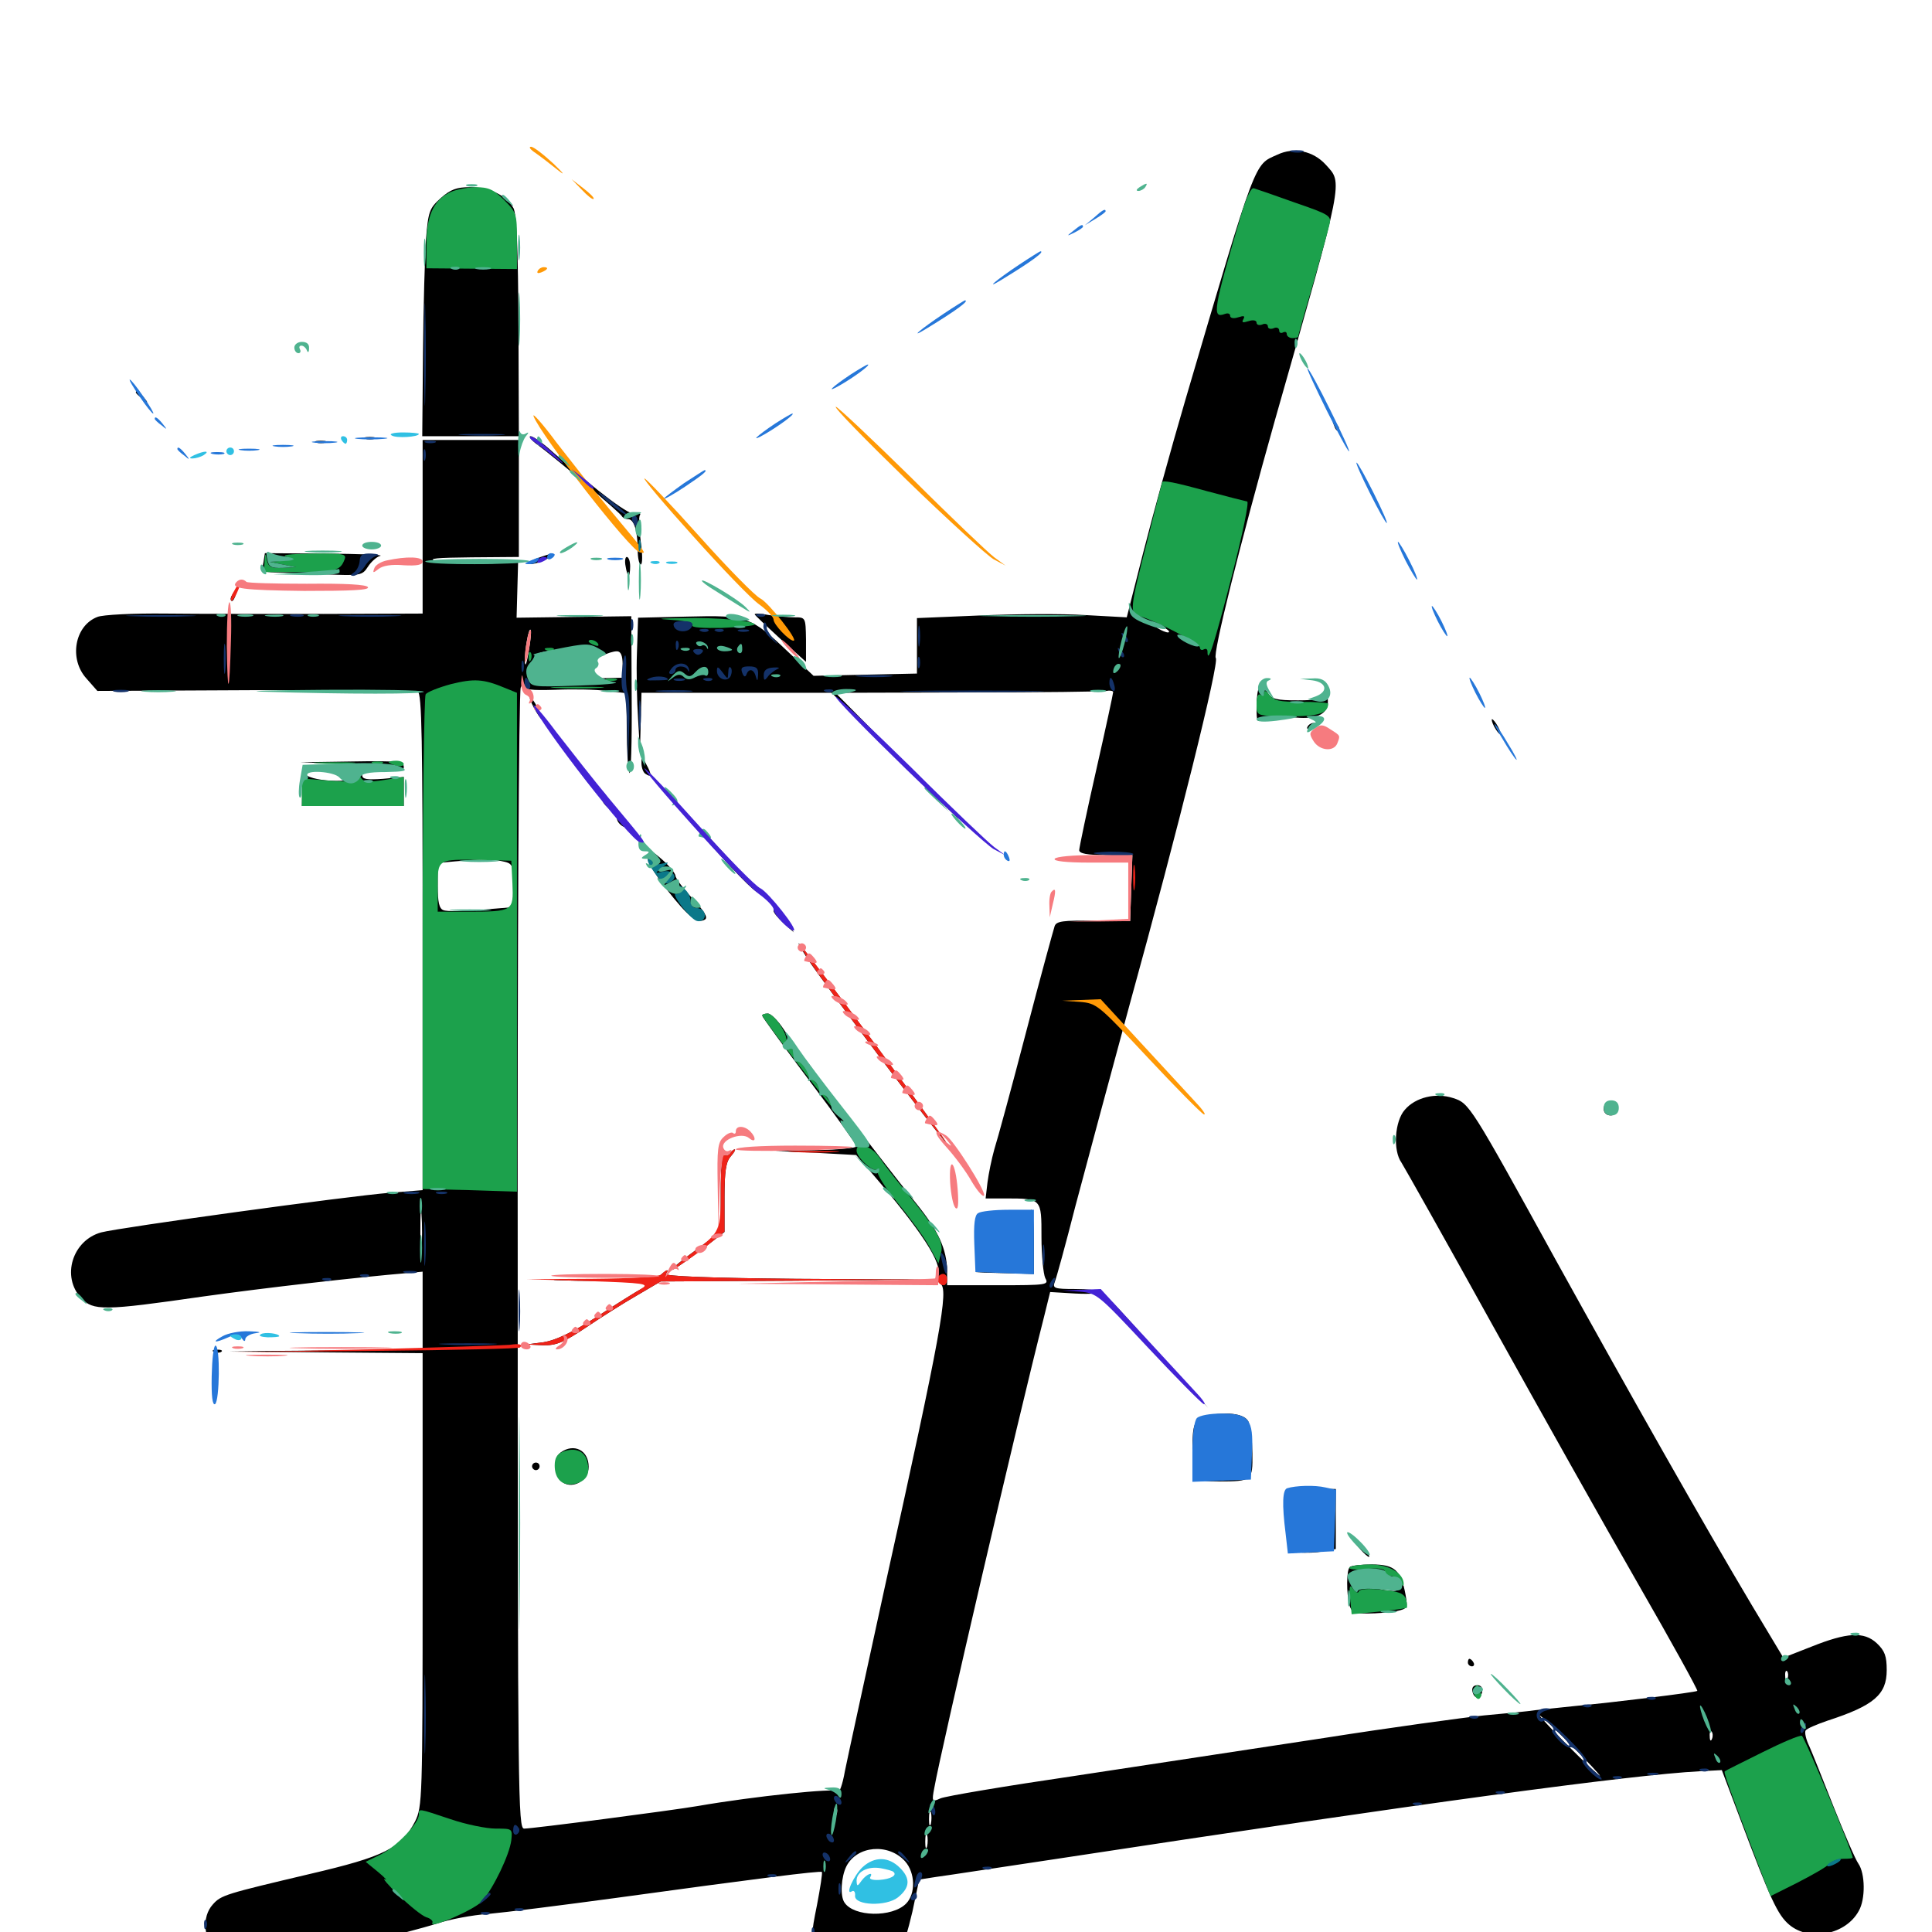 <svg xmlns="http://www.w3.org/2000/svg" viewBox="0 -1000 1000 1000">
	<path fill="#000000" d="M661.133 -919.922C649.023 -914.453 650.781 -919.531 613.477 -792.773C606.25 -768.164 596.484 -732.617 591.797 -714.258L583.203 -680.469L561.719 -681.641C549.805 -682.422 525.391 -682.227 507.422 -681.445L474.609 -680.078V-665.625V-651.367L447.852 -650.781L421.094 -650.195L407.617 -662.891C388.672 -680.859 386.523 -681.641 356.055 -680.859L330.273 -680.273L329.688 -662.305C329.297 -652.344 329.688 -636.914 330.273 -627.734L331.25 -611.133L331.641 -626.367L332.031 -641.406H381.25H430.469L452.148 -619.531C464.062 -607.422 482.031 -589.648 492.188 -579.883C502.344 -570.312 493.164 -580.273 471.484 -601.953L432.422 -641.406L500.781 -641.602C538.477 -641.602 570.898 -641.992 572.852 -642.383C574.609 -642.773 576.172 -642.383 576.172 -641.797C576.172 -641.016 572.266 -622.852 567.383 -601.367C562.5 -579.883 558.594 -561.133 558.594 -559.961C558.594 -558.203 562.695 -557.422 572.266 -557.422H586.133L585.547 -540.43L584.961 -523.242L566.016 -523.438C550.391 -523.633 546.875 -523.242 545.898 -520.703C545.312 -518.945 538.477 -494.141 531.055 -465.625C523.633 -437.109 516.211 -409.961 514.648 -405.078C513.281 -400.195 511.719 -392.578 511.133 -388.086L510.156 -379.688H520.117C539.258 -379.688 539.062 -379.688 539.062 -359.766C539.062 -350.195 540.039 -340.625 541.016 -338.477C542.969 -334.961 542.188 -334.766 516.602 -334.766H490.234V-342.188C490.039 -353.516 485.742 -362.891 474.219 -377.148C454.297 -401.953 410.938 -458.789 405.664 -467.188C402.734 -471.68 399.023 -475.391 397.461 -475.391C395.898 -475.391 394.531 -475 394.531 -474.219C394.531 -473.633 405.469 -458.594 418.945 -440.625C432.422 -422.852 443.359 -407.422 443.359 -406.641C443.359 -405.859 433.984 -404.883 422.461 -404.688L401.367 -404.297L422.266 -403.32L443.164 -402.148L450.586 -393.555C476.953 -362.891 488.086 -345.898 485.547 -339.648C484.961 -338.086 485.547 -336.328 486.719 -335.547C491.211 -332.812 487.109 -310.156 458.008 -178.711C448.047 -133.008 438.672 -90.039 437.305 -83.203C436.133 -76.367 434.375 -71.68 433.789 -72.852C432.617 -74.609 390.625 -70.312 361.328 -65.234C347.656 -62.891 275.781 -53.516 271.289 -53.516C268.164 -53.516 267.969 -69.727 267.969 -346.68C267.773 -508.008 268.555 -641.797 269.531 -644.141C270.508 -646.484 271.289 -647.07 271.289 -645.312C271.484 -642.969 274.414 -642.578 287.5 -642.969C296.484 -643.359 308.398 -643.164 313.867 -642.383L324.219 -641.211L324.414 -622.266C324.414 -611.914 325 -601.758 325.781 -600C326.562 -598.242 327.148 -615.625 326.953 -638.867L326.758 -681.055L297.07 -680.664L267.383 -680.273L267.773 -694.531L268.164 -708.789L249.805 -708.203C239.648 -708.008 228.906 -708.594 225.586 -709.57C221.094 -710.938 225.781 -711.328 244.141 -711.523L268.555 -711.719V-741.992V-772.266H243.75H218.75V-727.344V-682.422L167.578 -682.227C139.258 -682.227 102.539 -682.227 85.938 -682.422C69.141 -682.617 53.125 -681.836 50.391 -680.664C38.672 -676.172 35.547 -658.984 44.727 -648.828L50.391 -642.383L132.031 -642.773C176.953 -642.773 214.648 -642.578 216.211 -641.992C218.359 -641.211 218.75 -617.383 218.75 -512.5V-383.984L201.758 -382.617C179.688 -380.859 61.914 -364.648 52.344 -362.109C37.5 -358.008 31.641 -339.258 41.992 -328.125C48.242 -321.484 53.516 -321.484 104.883 -328.906C138.672 -333.594 182.812 -338.672 212.5 -341.211L218.75 -341.797V-321.68V-301.562L168.555 -300.977L118.164 -300.586L168.555 -300L218.75 -299.609V-182.422C218.75 -68.359 218.555 -64.844 214.844 -57.227C207.617 -43.359 199.023 -39.062 160.547 -30.078C116.797 -19.727 114.453 -19.141 110.156 -14.258C104.297 -7.812 105.273 3.711 112.305 10.938C122.07 21.094 125.391 21.094 172.852 9.57C196.484 3.906 220.703 -2.539 226.562 -4.492C232.422 -6.445 244.336 -8.789 252.93 -9.375C261.523 -10.156 291.016 -13.867 318.359 -17.578C391.016 -27.539 424.609 -31.836 425.391 -31.055C425.781 -30.664 424.609 -23.047 422.852 -13.867C419.727 1.562 419.727 2.93 422.852 9.766C426.758 17.773 436.523 24.609 444.336 24.609C452.734 24.609 462.109 19.141 465.43 12.305C467.188 8.789 470.117 -1.367 472.266 -10.547L475.781 -27.148L484.57 -28.516C489.258 -29.102 516.992 -33.398 545.898 -37.695C736.523 -66.797 843.555 -81.25 879.688 -83.203L891.211 -83.789L900.781 -58.398C916.406 -16.797 920.117 -8.789 926.172 -3.711C936.719 5.078 955.469 1.367 962.109 -10.938C965.625 -16.992 965.43 -30.273 961.914 -35.352C960.352 -37.5 954.688 -50.781 949.219 -64.453C943.75 -78.32 938.086 -92.578 936.523 -96.094C934.766 -99.609 933.984 -103.32 934.57 -104.297C935.156 -105.273 940.234 -107.422 945.898 -109.375C969.922 -117.188 976.562 -122.852 976.562 -135.547C976.562 -142.773 975.586 -145.508 971.484 -149.414C964.844 -155.664 956.055 -155.078 937.5 -147.656L923.047 -141.992L906.641 -169.336C881.641 -211.328 844.922 -276.172 805.469 -347.461C760.938 -428.32 760.547 -428.906 752.148 -431.641C743.164 -434.57 732.617 -432.031 727.148 -425.586C721.875 -419.727 720.898 -404.492 725.391 -398.242C726.758 -396.094 748.047 -358.398 772.461 -314.258C796.875 -270.312 830.859 -209.766 848.047 -179.883C865.234 -150 878.906 -125.195 878.516 -124.805C877.734 -124.023 834.375 -118.75 815.43 -116.992C808.008 -116.211 798.633 -115.234 794.922 -114.844C791.211 -114.258 779.102 -113.086 768.164 -112.109C757.227 -110.938 719.922 -105.859 685.156 -100.391C650.391 -95.117 592.578 -86.328 556.641 -80.859C520.703 -75.586 489.258 -70.312 486.719 -69.141C482.422 -67.188 482.227 -67.383 483.594 -74.609C486.914 -93.555 526.758 -265.039 540.234 -317.773L543.555 -331.25L556.641 -330.469C564.062 -330.078 569.531 -330.469 568.945 -331.445C568.555 -332.227 562.891 -332.812 556.25 -332.812C545.898 -332.812 544.727 -333.203 545.898 -336.328C546.68 -338.086 551.562 -355.859 556.641 -375.781C561.914 -395.703 574.609 -442.773 584.766 -480.273C609.961 -571.484 631.25 -657.422 629.297 -659.375C627.539 -661.133 641.992 -718.945 659.766 -782.031C696.094 -909.57 695.117 -904.883 686.133 -914.844C679.688 -921.875 669.727 -924.023 661.133 -919.922ZM118.555 -652.539C118.164 -648.047 117.969 -652.344 117.969 -661.914C117.969 -671.68 118.164 -675.195 118.555 -670.117C118.945 -665.039 118.945 -657.031 118.555 -652.539ZM603.516 -674.609C605.078 -673.633 605.664 -672.656 604.492 -672.656C603.516 -672.656 601.172 -673.633 599.609 -674.609C598.047 -675.586 597.656 -676.562 598.633 -676.562C599.805 -676.562 601.953 -675.586 603.516 -674.609ZM273.633 -662.695C272.656 -656.836 271.875 -654.492 271.68 -657.227C271.484 -663.086 273.633 -675.195 274.609 -674.023C275.195 -673.633 274.609 -668.555 273.633 -662.695ZM365.82 -666.016C362.695 -666.406 358.398 -667.188 356.055 -667.773C353.516 -668.359 351.562 -667.969 351.562 -666.797C351.562 -665.82 352.734 -664.844 354.102 -664.648C355.273 -664.648 360.352 -664.062 365.234 -663.672C370.117 -663.086 373.242 -663.281 372.461 -664.062C371.68 -664.844 368.75 -665.82 365.82 -666.016ZM581.445 -664.453C582.031 -665.82 581.836 -667.578 581.25 -668.164C580.664 -668.945 580.078 -667.773 580.273 -665.625C580.273 -663.477 580.859 -662.891 581.445 -664.453ZM307.227 -665.43C308.398 -666.016 307.422 -666.406 304.688 -666.406C301.953 -666.406 300.977 -666.016 302.344 -665.43C303.516 -665.039 305.859 -665.039 307.227 -665.43ZM393.164 -665.039C385.352 -666.016 376.953 -665.625 376.953 -664.453C376.953 -663.672 378.125 -662.891 379.492 -662.695C391.602 -661.914 394.531 -662.109 394.531 -663.477C394.531 -664.258 393.945 -664.844 393.164 -665.039ZM292.969 -661.719L286.133 -658.984L292.578 -660.156C297.461 -660.938 298.828 -660.547 298.828 -658.203C298.828 -656.055 300.391 -655.273 303.516 -655.469C306.25 -655.664 308.008 -656.445 307.617 -657.227C306.641 -658.594 315.43 -662.891 319.336 -662.891C321.289 -662.891 322.266 -660.742 322.266 -656.055V-649.219L306.25 -648.828L290.039 -648.633L302.734 -647.266C314.844 -646.094 314.453 -645.898 295.703 -645.703C284.961 -645.508 275.586 -645.703 275 -646.289C274.414 -646.875 274.609 -650.586 275.195 -654.688C276.367 -661.328 276.953 -661.914 284.18 -663.086C297.461 -665.039 300.195 -664.648 292.969 -661.719ZM579.492 -656.641C580.078 -658.008 579.883 -659.766 579.297 -660.352C578.711 -661.133 578.125 -659.961 578.32 -657.812C578.32 -655.664 578.906 -655.078 579.492 -656.641ZM355.469 -652.734C355.469 -655.859 351.172 -655.664 348.242 -652.344C346.289 -650.195 348.242 -649.609 358.594 -649.805C366.602 -649.805 371.094 -650.781 371.094 -652.148C371.094 -655.078 358.789 -655.078 357.031 -652.344C356.055 -650.781 355.469 -650.977 355.469 -652.734ZM376.953 -650.977C376.953 -651.953 376.172 -653.516 375 -654.102C374.023 -654.688 373.047 -654.492 373.047 -653.32C373.047 -652.344 374.023 -650.781 375 -650.195C376.172 -649.609 376.953 -649.805 376.953 -650.977ZM384.766 -651.172C384.766 -652.344 383.398 -653.125 381.836 -653.125C380.273 -653.125 378.906 -652.344 378.906 -651.172C378.906 -650.195 380.273 -649.219 381.836 -649.219C383.398 -649.219 384.766 -650.195 384.766 -651.172ZM390.625 -651.172C390.625 -652.344 389.844 -653.125 388.672 -653.125C387.695 -653.125 386.719 -652.344 386.719 -651.172C386.719 -650.195 387.695 -649.219 388.672 -649.219C389.844 -649.219 390.625 -650.195 390.625 -651.172ZM396.484 -651.172C396.484 -652.344 395.703 -653.125 394.531 -653.125C393.555 -653.125 392.578 -652.344 392.578 -651.172C392.578 -650.195 393.555 -649.219 394.531 -649.219C395.703 -649.219 396.484 -650.195 396.484 -651.172ZM406.25 -651.367C406.25 -652.344 404.492 -653.125 402.344 -653.125C400.195 -653.125 398.438 -652.734 398.438 -652.344C398.438 -651.953 400.195 -651.172 402.344 -650.586C404.492 -650 406.25 -650.391 406.25 -651.367ZM577.539 -646.875C577.93 -648.047 577.93 -650.391 577.539 -651.758C576.953 -652.93 576.562 -651.953 576.562 -649.219C576.562 -646.484 576.953 -645.508 577.539 -646.875ZM259.57 -554.297C265.43 -553.125 265.625 -552.734 265.625 -541.797V-530.469L249.023 -529.102C240.039 -528.32 231.25 -528.125 229.492 -528.906C227.344 -529.688 226.562 -533.008 226.562 -541.602V-553.32L234.961 -554.102C250.391 -555.469 253.516 -555.469 259.57 -554.297ZM218.164 -352.93C217.773 -347.656 217.578 -351.953 217.578 -362.109C217.578 -372.266 217.773 -376.562 218.164 -371.484C218.555 -366.211 218.555 -358.008 218.164 -352.93ZM925.195 -131.25C924.609 -129.688 924.023 -130.273 924.023 -132.422C923.828 -134.57 924.414 -135.742 925 -134.961C925.586 -134.375 925.781 -132.617 925.195 -131.25ZM813.477 -96.484C822.07 -87.891 828.516 -80.859 828.125 -80.859C827.539 -80.859 820.117 -87.891 811.523 -96.484C802.93 -105.078 796.484 -112.109 796.875 -112.109C797.461 -112.109 804.883 -105.078 813.477 -96.484ZM886.133 -100C885.547 -98.438 884.961 -99.023 884.961 -101.172C884.766 -103.32 885.352 -104.492 885.938 -103.711C886.523 -103.125 886.719 -101.367 886.133 -100ZM433.008 -60.938C432.422 -59.375 431.836 -59.961 431.836 -62.109C431.641 -64.258 432.227 -65.43 432.812 -64.648C433.398 -64.062 433.594 -62.305 433.008 -60.938ZM481.836 -56.055C481.25 -54.102 480.859 -55.273 480.859 -58.398C480.859 -61.719 481.25 -63.086 481.836 -61.914C482.227 -60.547 482.227 -57.812 481.836 -56.055ZM431.055 -51.172C431.641 -52.539 431.445 -54.297 430.859 -54.883C430.273 -55.664 429.688 -54.492 429.883 -52.344C429.883 -50.195 430.469 -49.609 431.055 -51.172ZM479.883 -44.336C479.297 -42.383 478.906 -43.555 478.906 -46.68C478.906 -50 479.297 -51.367 479.883 -50.195C480.273 -48.828 480.273 -46.094 479.883 -44.336ZM429.102 -41.406C429.688 -42.773 429.492 -44.531 428.906 -45.117C428.32 -45.898 427.734 -44.727 427.93 -42.578C427.93 -40.43 428.516 -39.844 429.102 -41.406ZM468.359 -36.719C473.828 -30.664 474.023 -19.727 468.945 -14.648C461.719 -7.422 441.992 -7.812 437.109 -15.234C434.766 -18.555 435.352 -28.516 438.086 -33.984C443.555 -44.727 459.766 -46.094 468.359 -36.719ZM477.93 -32.617C478.32 -34.375 478.32 -37.109 477.93 -38.477C477.344 -39.648 476.953 -38.281 476.953 -34.961C476.953 -31.836 477.344 -30.664 477.93 -32.617ZM228.125 -897.461C222.266 -892.188 221.68 -890.625 220.508 -876.367C219.922 -867.969 219.141 -841.602 218.945 -817.773L218.555 -774.219H243.555H268.555L268.359 -830.859C268.164 -871.68 267.383 -888.867 265.82 -892.188C262.109 -898.828 253.516 -903.125 243.359 -903.125C236.328 -903.125 233.203 -901.953 228.125 -897.461ZM70.312 -796.875C70.312 -796.484 71.875 -794.922 73.828 -793.555C76.758 -791.016 76.953 -791.211 74.414 -794.336C71.875 -797.461 70.312 -798.438 70.312 -796.875ZM690.625 -779.492C691.211 -777.539 692.383 -776.562 692.969 -777.148C693.555 -777.734 692.969 -779.297 691.602 -780.664C689.648 -782.422 689.453 -782.227 690.625 -779.492ZM189.062 -772.852C187.695 -773.438 188.672 -773.828 191.406 -773.828C194.141 -773.828 195.117 -773.438 193.945 -772.852C192.578 -772.461 190.234 -772.461 189.062 -772.852ZM278.32 -769.727C288.281 -762.305 321.289 -734.375 321.875 -732.812C322.266 -732.031 323.828 -731.25 325.195 -731.25C328.125 -731.25 330.078 -725.195 330.078 -715.234C330.078 -711.133 330.859 -707.812 331.641 -707.812C332.617 -707.812 332.617 -713.086 331.641 -719.727C330.859 -726.172 330.469 -732.422 331.25 -733.398C331.836 -734.375 330.859 -734.57 329.102 -733.984C326.172 -732.812 310.742 -744.336 286.328 -765.82C281.25 -770.508 275.977 -774.219 274.609 -774.219C273.438 -774.219 275 -772.07 278.32 -769.727ZM163.672 -770.898C162.305 -771.484 163.281 -771.875 166.016 -771.875C168.75 -771.875 169.727 -771.484 168.555 -770.898C167.188 -770.508 164.844 -770.508 163.672 -770.898ZM136.328 -708.789C135.352 -704.297 135.938 -703.906 142.383 -703.711C146.289 -703.711 158.008 -703.125 168.359 -702.734C186.719 -701.953 187.5 -702.148 190.43 -706.641C192.188 -709.375 195.117 -711.914 196.875 -712.305C198.633 -712.891 185.938 -713.281 168.75 -713.477L137.109 -713.672ZM277.344 -710.742C272.852 -708.984 271.875 -708.008 274.414 -708.008C276.562 -708.008 280.469 -709.18 283.203 -710.742C289.258 -714.258 286.328 -714.258 277.344 -710.742ZM323.828 -706.836C324.219 -704.102 325 -701.953 325.391 -701.953C325.781 -701.953 326.172 -704.102 326.172 -706.836C326.172 -709.57 325.391 -711.719 324.414 -711.719C323.633 -711.719 323.242 -709.57 323.828 -706.836ZM120.117 -691.992C119.336 -690.82 119.141 -689.648 119.727 -689.062C120.117 -688.477 121.094 -689.453 121.68 -691.211C123.047 -694.531 121.875 -695.117 120.117 -691.992ZM390.625 -682.031C390.625 -681.641 396.68 -675.977 403.906 -669.336L417.188 -657.422V-668.945C416.992 -680.469 416.992 -680.469 411.133 -680.469C408.008 -680.469 401.953 -681.055 398.047 -681.641C393.945 -682.422 390.625 -682.617 390.625 -682.031ZM651.758 -644.141C650.977 -643.359 650.391 -638.867 650.391 -634.18C650.391 -625.977 650.586 -625.781 654.492 -627.93C657.031 -629.297 662.5 -629.688 667.969 -628.906C680.859 -627.148 687.5 -630.078 687.305 -636.914C687.305 -640.039 686.719 -641.211 686.133 -640.039C685.547 -638.281 680.664 -637.5 671.875 -637.5C660.742 -637.5 658.203 -638.086 656.055 -641.602C654.492 -643.75 652.734 -644.922 651.758 -644.141ZM276.367 -633.594C278.125 -630.469 279.883 -627.734 280.469 -627.734C280.859 -627.734 280.078 -630.469 278.32 -633.594C276.562 -636.914 274.805 -639.453 274.219 -639.453C273.828 -639.453 274.609 -636.914 276.367 -633.594ZM773.438 -623.828C774.609 -621.68 775.977 -619.922 776.562 -619.922C776.953 -619.922 776.562 -621.68 775.391 -623.828C774.219 -625.977 772.852 -627.734 772.266 -627.734C771.875 -627.734 772.266 -625.977 773.438 -623.828ZM676.758 -623.828C676.172 -622.656 676.953 -622.461 678.516 -623.047C682.031 -624.414 682.617 -625.781 679.883 -625.781C678.711 -625.781 677.344 -625 676.758 -623.828ZM332.031 -604.883C332.031 -602.539 333.008 -600 334.18 -599.414C337.305 -597.266 337.5 -599.023 334.57 -604.297C332.227 -608.984 332.031 -608.984 332.031 -604.883ZM179.688 -604.492C193.164 -603.906 205.273 -602.539 206.641 -601.758C208.203 -600.781 208.984 -601.172 208.984 -603.125C208.984 -605.859 205.273 -606.25 182.227 -605.859L155.273 -605.469ZM156.445 -593.164L156.25 -582.812H182.617H208.984V-590.234V-597.852L198.242 -596.875C190.039 -596.289 187.5 -596.68 187.5 -598.633C187.305 -600.781 186.914 -600.781 185.742 -598.438C183.203 -594.141 158.789 -595.508 157.617 -600C157.031 -601.758 156.641 -598.633 156.445 -593.164ZM303.711 -595.703C306.641 -591.797 309.961 -588.672 310.938 -588.672C311.914 -588.672 312.305 -587.891 311.719 -586.914C311.133 -586.133 312.5 -583.594 315.039 -581.641C319.336 -577.93 319.336 -577.93 315.82 -582.031C314.062 -584.18 313.086 -586.523 313.672 -587.305C314.258 -587.891 313.086 -589.648 310.742 -591.016C308.398 -592.383 306.641 -594.336 306.641 -595.508C306.641 -596.68 304.883 -598.633 302.539 -600C299.023 -602.344 299.219 -601.562 303.711 -595.703ZM359.57 -572.07C379.102 -549.805 390.625 -537.891 392.773 -537.891C393.75 -537.891 365.82 -568.164 350 -584.766C343.164 -591.797 347.461 -586.133 359.57 -572.07ZM319.531 -577.148C318.945 -576.172 319.727 -574.414 321.094 -573.242C323.047 -571.484 324.219 -571.484 325.195 -573.047C325.977 -574.219 325.391 -574.805 323.828 -574.609C322.461 -574.219 321.484 -575.195 321.875 -576.562C322.266 -579.297 321.094 -579.688 319.531 -577.148ZM335.352 -557.031C334.57 -554.688 338.086 -548.828 344.922 -539.844C356.25 -525.391 360.938 -521.68 364.844 -524.023C366.602 -525 364.648 -528.32 358.398 -534.961C353.516 -540.234 349.609 -545.508 349.609 -546.68C349.609 -547.852 346.68 -551.562 342.969 -554.883C336.914 -560.156 336.133 -560.352 335.352 -557.031ZM400.391 -528.516C400.391 -527.539 402.734 -524.805 405.664 -522.07L410.938 -517.383L406.445 -523.828C401.953 -530.078 400.391 -531.445 400.391 -528.516ZM417.969 -503.711C427.93 -488.867 486.133 -411.523 489.648 -408.594C492.773 -406.055 417.578 -507.617 413.672 -511.523C412.5 -512.695 414.453 -509.18 417.969 -503.711ZM830.078 -425.977C830.078 -424.023 831.641 -422.656 833.594 -422.656C835.352 -422.656 836.133 -423.438 834.961 -424.219C833.984 -425 832.422 -426.367 831.641 -427.344C830.664 -428.32 830.078 -427.734 830.078 -425.977ZM377.93 -403.125C377.148 -401.953 375.781 -401.562 374.805 -402.148C373.828 -402.93 373.047 -395.117 373.047 -382.812V-362.5L360.352 -353.125C353.32 -348.047 347.656 -343.359 347.656 -342.969C347.656 -341.992 351.758 -344.727 363.867 -353.711L375 -362.305V-380.078C375 -393.945 375.781 -398.828 378.32 -401.562C380.078 -403.516 380.859 -405.078 380.273 -405.078C379.688 -405.078 378.516 -404.102 377.93 -403.125ZM532.812 -358.203L533.398 -342.773L519.141 -341.992L504.883 -341.406L520.117 -341.016L535.156 -340.625V-357.227C535.156 -366.406 534.57 -373.828 533.789 -373.828C532.812 -373.828 532.422 -366.797 532.812 -358.203ZM504.492 -361.133C504.492 -356.836 504.883 -355.273 505.273 -357.812C505.664 -360.156 505.664 -363.672 505.273 -365.625C504.688 -367.383 504.297 -365.43 504.492 -361.133ZM340.625 -338.867C338.477 -336.914 334.57 -334.18 331.836 -332.812C329.297 -331.445 318.945 -325 308.789 -318.359C295.898 -310.156 287.5 -306.25 281.445 -305.273L272.461 -304.102L280.859 -303.711C287.891 -303.516 291.602 -305.078 303.32 -312.891C311.133 -318.164 322.852 -325.586 329.688 -329.492L341.992 -336.719L410.742 -337.109L479.492 -337.695L411.523 -338.086C367.383 -338.477 343.945 -339.453 344.727 -340.625C346.68 -343.555 344.922 -342.969 340.625 -338.867ZM290.625 -337.305C281.641 -337.5 288.477 -337.891 305.664 -337.891C322.852 -337.891 330.078 -337.5 321.875 -337.305C313.672 -336.914 299.609 -336.914 290.625 -337.305ZM574.219 -325.977C574.219 -324.805 585.742 -312.109 599.805 -297.656L625.391 -271.289L602.344 -296.68C589.844 -310.742 578.32 -323.438 576.758 -325C575.391 -326.562 574.219 -326.953 574.219 -325.977ZM110.938 -300.195C109.375 -300.781 109.961 -301.367 112.109 -301.367C114.258 -301.562 115.43 -300.977 114.648 -300.391C114.062 -299.805 112.305 -299.609 110.938 -300.195ZM624.023 -266.992C618.359 -265.43 617.188 -262.891 617.188 -250.391C617.188 -233.984 617.773 -233.203 630.859 -233.203C648.047 -233.203 648.438 -233.594 648.242 -247.656C648.047 -256.445 647.656 -258.008 646.68 -253.516C645.508 -247.461 645.312 -247.461 633.789 -247.656C622.266 -247.852 622.07 -247.852 621.484 -253.711C621.094 -259.375 621.094 -259.375 624.023 -255.859C626.758 -252.148 626.953 -252.148 626.953 -257.422C626.953 -260.352 626.172 -262.305 625.195 -261.523C624.219 -260.938 622.852 -261.328 622.266 -262.305C620.898 -264.453 627.539 -266.406 636.133 -266.406C640.039 -266.406 643.164 -265.039 644.336 -263.086C646.094 -259.961 646.289 -259.961 646.484 -262.695C646.484 -267.969 635.742 -269.922 624.023 -266.992ZM290.234 -248.242C285.938 -245.117 286.719 -235.547 291.406 -232.617C296.875 -229.102 304.688 -233.984 304.688 -240.82C304.688 -249.414 297.07 -253.125 290.234 -248.242ZM275.391 -241.016C275.391 -240.039 276.367 -239.062 277.344 -239.062C278.516 -239.062 279.297 -240.039 279.297 -241.016C279.297 -242.188 278.516 -242.969 277.344 -242.969C276.367 -242.969 275.391 -242.188 275.391 -241.016ZM665.625 -227.93C665.039 -226.953 665.234 -219.727 665.82 -211.719C666.992 -197.266 666.992 -197.07 672.656 -196.484C675.781 -196.094 681.25 -196.289 684.961 -197.07L691.406 -198.242V-213.672V-229.297H678.906C671.875 -229.297 666.016 -228.711 665.625 -227.93ZM687.109 -225.977C688.867 -226.562 687.305 -226.953 683.594 -226.953C679.883 -226.953 678.32 -226.562 680.273 -225.977C682.031 -225.586 685.156 -225.586 687.109 -225.977ZM672.266 -204.492C672.461 -203.125 673.242 -201.953 674.219 -201.953C675 -201.953 675.781 -201.172 675.781 -200C675.781 -199.023 674.023 -198.047 671.875 -198.047C668.359 -198.047 667.969 -199.219 668.164 -209.375C668.359 -219.922 668.359 -220.117 670.312 -213.672C671.289 -209.961 672.07 -205.664 672.266 -204.492ZM704.102 -198.047C706.055 -195.898 708.008 -194.141 708.594 -194.141C709.18 -194.141 708.008 -195.898 706.055 -198.047C704.102 -200.195 702.148 -201.953 701.562 -201.953C700.977 -201.953 702.148 -200.195 704.102 -198.047ZM698.633 -188.867C696.875 -187.305 696.875 -175.195 698.438 -169.336C699.414 -165.625 700.977 -164.844 708.008 -164.844C712.5 -164.844 719.141 -165.43 722.656 -166.016C728.516 -167.383 728.711 -167.578 727.539 -174.414C725.195 -187.305 721.875 -190.234 710.156 -190.234C704.492 -190.234 699.219 -189.648 698.633 -188.867ZM723.828 -178.32C724.414 -177.344 723.242 -176.562 721.289 -176.562C716.016 -176.562 708.984 -178.711 708.984 -180.273C708.984 -182.227 722.461 -180.469 723.828 -178.32ZM759.766 -139.453C759.766 -138.477 760.742 -137.5 761.914 -137.5C762.891 -137.5 763.281 -138.477 762.695 -139.453C762.109 -140.625 761.133 -141.406 760.547 -141.406C760.156 -141.406 759.766 -140.625 759.766 -139.453ZM762.109 -124.609C762.891 -120.508 766.406 -120.117 767.188 -124.414C767.578 -126.367 766.602 -127.734 764.648 -127.734C762.695 -127.734 761.719 -126.562 762.109 -124.609Z"/>
	<path fill="#ff9906" d="M277.344 -920.703C279.883 -918.945 285.156 -914.844 289.062 -911.719C292.773 -908.789 291.602 -910.352 286.523 -915.234C281.25 -920.117 275.977 -924.219 274.805 -924.023C273.438 -924.023 274.609 -922.461 277.344 -920.703ZM301.172 -901.758C304.102 -898.633 306.836 -896.484 307.227 -897.07C307.812 -897.461 305.273 -900 301.953 -902.539L295.898 -907.227ZM278.32 -859.766C277.734 -858.594 278.516 -858.398 280.078 -858.984C283.594 -860.352 284.18 -861.719 281.445 -861.719C280.273 -861.719 278.906 -860.938 278.32 -859.766ZM469.336 -751.562C490.625 -730.859 510.938 -712.5 514.258 -710.547L520.508 -707.227L514.648 -711.523C511.523 -713.867 491.992 -732.422 471.68 -752.734C451.172 -772.852 433.594 -789.453 432.617 -789.453C431.445 -789.258 448.047 -772.266 469.336 -751.562ZM276.172 -784.57C279.688 -775 326.562 -714.648 331.25 -714.062C334.766 -713.477 335.547 -712.305 315.234 -736.719C307.617 -745.898 295.508 -761.328 288.086 -770.898C280.859 -780.664 275.391 -786.719 276.172 -784.57ZM358.594 -722.656C373.242 -706.25 388.672 -690.234 392.773 -687.305C397.07 -684.18 400.391 -680.664 400.391 -679.297C400.391 -676.758 408.398 -668.359 410.742 -668.359C413.477 -668.359 397.656 -688.281 393.555 -690.234C391.016 -691.406 376.953 -705.664 362.109 -722.266C347.266 -738.867 334.375 -752.344 333.594 -752.344C332.617 -752.344 343.945 -738.867 358.594 -722.656ZM558.789 -481.445C567.773 -480.664 568.359 -480.078 593.945 -452.734C608.398 -437.305 621.484 -424.023 623.047 -423.242C624.609 -422.656 622.461 -425.781 617.969 -430.469C613.672 -435.156 600.977 -448.828 589.844 -460.938L569.727 -482.812L559.766 -482.422L549.805 -482.031Z"/>
	<path fill="#ef2218" d="M121.094 -693.945C119.727 -691.797 119.141 -689.453 119.727 -689.062C120.117 -688.672 121.484 -690.43 122.656 -693.164C125.391 -699.023 124.023 -699.609 121.094 -693.945ZM586.523 -545.703C586.523 -539.844 586.914 -537.305 587.305 -540.43C587.695 -543.359 587.695 -548.047 587.305 -551.172C586.914 -554.102 586.523 -551.562 586.523 -545.703ZM417.578 -504.688C423.633 -494.531 485.938 -411.719 489.648 -408.789C492.383 -406.445 417.578 -508.008 414.453 -510.547C413.867 -511.133 415.234 -508.398 417.578 -504.688ZM377.93 -403.125C377.148 -401.953 375.781 -401.562 374.805 -402.148C373.828 -402.93 373.047 -395.508 373.047 -384.18C373.047 -362.891 372.852 -362.305 359.375 -352.344C354.492 -348.828 349.805 -344.922 348.633 -343.75C344.922 -340.234 358.398 -349.023 366.797 -355.859L375 -362.5V-380.273C375 -393.945 375.781 -398.828 378.32 -401.562C380.078 -403.516 380.859 -405.078 380.273 -405.078C379.688 -405.078 378.516 -404.102 377.93 -403.125ZM410.742 -403.711C404.492 -404.102 409.18 -404.297 420.898 -404.297C432.812 -404.297 437.891 -404.102 432.227 -403.711C426.562 -403.32 416.992 -403.32 410.742 -403.711ZM342.383 -340.43C341.016 -339.062 327.93 -338.281 306.445 -338.086L272.461 -337.891L304.688 -336.914C333.594 -335.938 336.328 -335.547 332.031 -333.008C329.297 -331.445 318.945 -325 308.789 -318.359C295.898 -310.156 287.5 -306.25 281.445 -305.273L272.461 -304.102L280.859 -303.711C287.891 -303.516 291.602 -305.078 303.32 -312.891C311.133 -318.164 322.852 -325.586 329.688 -329.492L341.992 -336.719L411.719 -337.109L481.445 -337.695L412.5 -338.086C367.773 -338.477 343.945 -339.453 344.727 -340.625C346.289 -343.164 345.117 -343.164 342.383 -340.43ZM485.742 -339.453C484.18 -337.891 485.938 -334.766 488.477 -334.766C489.453 -334.766 490.234 -336.133 490.234 -337.695C490.234 -340.625 487.891 -341.602 485.742 -339.453ZM263.672 -303.906C268.945 -304.688 270.703 -304.102 269.141 -302.539C268.75 -301.953 234.961 -301.172 194.141 -300.781L120.117 -300L189.453 -301.562C227.539 -302.539 260.938 -303.711 263.672 -303.906Z"/>
	<path fill="#1ca14c" d="M232.031 -900C224.219 -895.898 220.703 -887.695 220.703 -873.438V-861.133L244.141 -860.938L267.578 -860.742V-875.391C267.578 -889.258 267.383 -890.039 260.938 -896.484C255.469 -901.953 252.93 -903.125 245.898 -903.125C241.211 -902.93 234.961 -901.758 232.031 -900ZM642.773 -890.039C627.93 -839.648 627.148 -834.961 633.984 -837.5C635.547 -838.086 636.719 -837.695 636.719 -836.523C636.719 -835.352 638.477 -834.961 640.82 -835.742C643.945 -836.719 644.531 -836.523 643.555 -834.766C642.578 -833.008 643.164 -832.812 646.289 -833.789C648.633 -834.57 650.391 -834.18 650.391 -833.008C650.391 -831.836 651.758 -831.445 653.32 -832.031C654.883 -832.812 656.25 -832.227 656.25 -831.055C656.25 -829.883 657.617 -829.492 659.18 -830.078C660.742 -830.859 662.109 -830.273 662.109 -828.906C662.109 -827.734 663.086 -827.344 664.062 -827.93C665.234 -828.516 666.016 -828.125 666.016 -827.148C666.016 -825.977 667.383 -825 668.945 -825C670.508 -825 671.875 -825.391 671.875 -825.586C671.875 -825.977 675.195 -838.086 679.492 -852.539C683.594 -866.992 687.5 -880.859 688.086 -883.594C689.258 -888.281 688.477 -888.867 670.312 -895.117C659.961 -898.828 650.391 -902.148 649.023 -902.539C647.656 -903.125 645.312 -898.242 642.773 -890.039ZM601.562 -750.391C601.367 -750 597.852 -736.328 593.75 -719.727C584.766 -684.961 584.57 -682.422 589.844 -681.055C598.047 -678.906 621.094 -666.797 621.094 -664.844C621.094 -663.672 622.07 -663.281 623.047 -663.867C624.219 -664.453 625 -664.062 625 -662.695C625 -655.664 628.516 -666.602 637.5 -701.562C643.164 -723.438 646.68 -740.43 645.508 -740.43C644.531 -740.625 635.156 -742.969 625 -745.703C608.008 -750.391 601.758 -751.562 601.562 -750.391ZM136.914 -709.375L136.719 -703.906H154.883C173.633 -703.906 176.172 -704.688 178.32 -710.352C179.492 -713.281 177.93 -713.672 161.523 -713.477C149.609 -713.281 145.117 -712.695 148.438 -711.719C152.93 -710.352 152.93 -710.156 146.484 -709.766L139.648 -709.18L146.484 -707.812L153.32 -706.445L146.094 -706.055C140.039 -705.859 138.867 -706.641 138.086 -710.352C137.305 -714.062 137.305 -713.867 136.914 -709.375ZM348.242 -679.102C354.688 -678.711 358.984 -677.539 358.398 -676.367C357.617 -675.195 363.477 -674.805 373.828 -675C383.008 -675.391 390.625 -676.172 390.625 -676.758C390.625 -678.711 371.289 -680.469 353.516 -680.078C340.234 -679.883 339.062 -679.688 348.242 -679.102ZM304.688 -667.969C304.688 -669.531 308.398 -668.75 309.57 -666.797C310.156 -665.625 309.375 -665.43 307.812 -666.016C306.055 -666.602 304.688 -667.578 304.688 -667.969ZM282.812 -663.477C281.25 -664.062 281.836 -664.648 283.984 -664.648C286.133 -664.844 287.305 -664.258 286.523 -663.672C285.938 -663.086 284.18 -662.891 282.812 -663.477ZM273.633 -659.766C273.633 -657.617 274.219 -657.031 274.805 -658.594C275.391 -659.961 275.195 -661.719 274.609 -662.305C274.023 -663.086 273.438 -661.914 273.633 -659.766ZM233.398 -645.898C226.953 -644.141 221.094 -641.797 220.312 -640.625C219.531 -639.453 218.75 -581.445 218.75 -511.523V-384.57L243.164 -383.984L267.578 -383.203V-512.305V-641.406L261.328 -643.945C250.195 -648.633 245.312 -648.828 233.398 -645.898ZM265.234 -542.578C265.82 -528.32 265.625 -528.125 241.797 -528.125H226.562V-540.625C226.562 -555.469 226.172 -555.273 249.023 -554.883L264.648 -554.492ZM314.062 -647.852C312.695 -648.438 313.672 -648.828 316.406 -648.828C319.141 -648.828 320.117 -648.438 318.945 -647.852C317.578 -647.461 315.234 -647.461 314.062 -647.852ZM287.695 -643.945C281.445 -644.336 286.523 -644.531 298.828 -644.531C311.133 -644.531 316.211 -644.336 310.156 -643.945C303.906 -643.555 293.75 -643.555 287.695 -643.945ZM654.297 -641.602C654.297 -640.234 653.516 -639.844 652.344 -640.43C651.172 -641.211 650.391 -639.062 650.391 -635.742C650.391 -629.688 650.391 -629.688 661.719 -629.297C681.641 -628.906 687.305 -630.273 687.5 -635.742C687.5 -636.328 681.25 -636.719 673.633 -636.719C662.109 -636.719 659.375 -637.305 657.031 -640.43C655.469 -642.383 654.297 -642.969 654.297 -641.602ZM164.648 -604.883C159.57 -605.273 163.281 -605.469 172.852 -605.469C182.617 -605.469 186.719 -605.273 182.227 -604.883C177.734 -604.492 169.727 -604.492 164.648 -604.883ZM192.969 -604.883C191.602 -605.469 192.578 -605.859 195.312 -605.859C198.047 -605.859 199.023 -605.469 197.852 -604.883C196.484 -604.492 194.141 -604.492 192.969 -604.883ZM201.172 -605.469C201.172 -605.859 202.93 -606.25 205.078 -606.25C207.227 -606.25 208.984 -605.469 208.984 -604.492C208.984 -603.516 207.227 -603.125 205.078 -603.711C202.93 -604.297 201.172 -605.078 201.172 -605.469ZM185.547 -597.07C185.547 -595.508 181.445 -595.117 170.898 -595.898L156.25 -597.07V-589.844V-582.812H182.617H208.984V-590.43V-597.852L198.828 -596.289C191.406 -595.117 188.281 -595.312 187.109 -597.07C185.938 -598.828 185.547 -598.828 185.547 -597.07ZM394.531 -474.414C394.531 -473.047 431.641 -424.609 432.812 -424.609C433.203 -424.609 427.734 -432.422 420.508 -441.992C413.281 -451.758 407.227 -460.742 407.031 -462.305C406.445 -466.992 400.195 -475.391 397.266 -475.391C395.703 -475.391 394.531 -475 394.531 -474.414ZM443.359 -404.492C443.359 -400.781 452.148 -392.969 454.102 -394.727C454.883 -395.703 455.078 -395.312 454.297 -393.945C453.516 -392.578 457.812 -385.742 464.648 -377.344C471.094 -369.531 478.516 -359.375 481.055 -354.688L485.742 -346.094L487.109 -351.562C488.672 -357.227 484.375 -364.453 467.773 -384.57C463.281 -390.039 457.617 -397.266 455.273 -400.781C450.977 -407.031 443.359 -409.375 443.359 -404.492ZM291.406 -248.633C288.281 -247.461 287.109 -245.312 287.109 -241.406C287.109 -234.18 291.406 -230.469 297.852 -232.031C303.711 -233.594 305.664 -237.109 303.906 -243.75C302.539 -249.023 297.656 -250.977 291.406 -248.633ZM698.438 -188.672C697.852 -187.695 701.758 -187.305 707.031 -187.891C713.477 -188.477 716.797 -188.086 716.797 -186.523C716.797 -185.352 718.164 -184.375 719.727 -184.375C721.094 -184.375 723.438 -182.812 724.414 -181.055C725.586 -179.102 726.562 -178.711 726.562 -180.078C726.562 -185.742 718.945 -190.234 709.18 -190.234C703.711 -190.234 699.023 -189.453 698.438 -188.672ZM698.828 -172.656L699.609 -164.453L713.672 -165.82C721.289 -166.602 727.93 -167.578 728.125 -167.773C728.516 -168.164 728.32 -170.117 727.734 -172.266C726.758 -175.195 724.023 -176.367 715.234 -177.148C708.398 -177.93 703.906 -177.539 703.32 -176.367C703.125 -175.195 701.758 -175.781 700.391 -177.539C698.633 -180.078 698.242 -179.297 698.828 -172.656ZM762.891 -126.172C762.5 -125.391 762.695 -123.438 763.477 -122.07C764.648 -120.312 765.625 -120.117 766.406 -121.68C767.188 -122.852 766.797 -123.828 765.625 -123.828C764.453 -123.828 764.062 -124.805 764.648 -125.781C765.234 -126.953 765.43 -127.734 764.844 -127.734C764.258 -127.734 763.477 -126.953 762.891 -126.172ZM912.109 -92.969C901.953 -87.891 893.164 -83.594 892.773 -83.203C891.992 -82.812 894.336 -76.172 910.547 -33.594L916.406 -18.555L930.078 -25.391C937.695 -29.297 945.312 -33.594 946.68 -35.156C948.242 -36.719 951.562 -37.891 954.297 -37.891C956.836 -37.891 958.984 -38.086 958.984 -38.477C958.789 -41.602 933.984 -101.172 932.617 -101.562C931.445 -101.953 922.266 -98.047 912.109 -92.969ZM216.797 -60.742C216.797 -56.25 205.273 -44.336 197.266 -40.234L189.258 -36.328L195.703 -31.055C199.219 -28.125 200.781 -26.367 199.219 -27.344C197.656 -28.125 200.781 -24.414 206.445 -18.945C212.109 -13.477 218.359 -8.398 220.703 -7.617C222.852 -7.031 224.219 -5.664 223.828 -4.883C221.289 -0.977 245.703 -11.523 249.609 -16.016C255.469 -22.852 263.672 -39.844 264.648 -47.461C265.234 -53.516 265.234 -53.516 256.641 -53.516C251.758 -53.516 241.211 -55.664 233.203 -58.398C216.211 -64.062 216.797 -64.062 216.797 -60.742Z"/>
	<path fill="#143269" d="M668.555 -921.289C666.602 -921.875 667.773 -922.266 670.898 -922.266C674.219 -922.266 675.586 -921.875 674.414 -921.289C673.047 -920.898 670.312 -920.898 668.555 -921.289ZM219.531 -816.211C219.531 -792.578 219.922 -783.203 220.117 -795.312C220.508 -807.422 220.508 -826.758 220.117 -838.281C219.922 -849.805 219.531 -839.844 219.531 -816.211ZM239.844 -774.805C234.18 -775.195 238.281 -775.391 249.023 -775.391C259.766 -775.391 264.453 -775.195 259.375 -774.805C254.297 -774.414 245.508 -774.414 239.844 -774.805ZM220.312 -770.898C218.945 -771.484 219.922 -771.875 222.656 -771.875C225.391 -771.875 226.367 -771.484 225.195 -770.898C223.828 -770.508 221.484 -770.508 220.312 -770.898ZM219.141 -764.453C219.141 -761.719 219.531 -760.742 220.117 -762.109C220.508 -763.281 220.508 -765.625 220.117 -766.992C219.531 -768.164 219.141 -767.188 219.141 -764.453ZM310.352 -744.336C313.281 -740.625 324.219 -732.422 324.219 -733.789C324.219 -734.18 320.508 -737.5 316.016 -741.016C311.328 -744.727 308.789 -746.094 310.352 -744.336ZM327.344 -730.273C328.125 -728.711 328.906 -727.344 329.297 -727.344C329.688 -727.344 330.078 -728.711 330.078 -730.273C330.078 -731.836 329.297 -733.203 328.125 -733.203C327.148 -733.203 326.758 -731.836 327.344 -730.273ZM186.133 -709.375C185.938 -707.227 184.57 -704.492 183.203 -703.711C181.25 -702.344 181.25 -701.953 183.008 -701.953C184.375 -701.953 186.914 -704.102 188.672 -706.641C190.234 -709.375 193.164 -711.914 194.922 -712.305C196.68 -712.891 195.508 -713.281 192.383 -713.477C187.5 -713.672 186.328 -712.891 186.133 -709.375ZM68.945 -681.055C60.547 -681.25 66.992 -681.641 83.008 -681.641C99.219 -681.641 106.055 -681.25 98.242 -681.055C90.43 -680.664 77.344 -680.664 68.945 -681.055ZM150.977 -681.055C149.023 -681.641 150.195 -682.031 153.32 -682.031C156.641 -682.031 158.008 -681.641 156.836 -681.055C155.469 -680.664 152.734 -680.664 150.977 -681.055ZM178.32 -681.055C170.898 -681.445 176.953 -681.641 191.406 -681.641C205.859 -681.641 211.914 -681.445 204.688 -681.055C197.266 -680.664 185.547 -680.664 178.32 -681.055ZM392.188 -681.055C390.625 -681.641 391.211 -682.227 393.359 -682.227C395.508 -682.422 396.68 -681.836 395.898 -681.25C395.312 -680.664 393.555 -680.469 392.188 -681.055ZM326.562 -676.562C326.562 -673.828 326.953 -672.852 327.539 -674.219C327.93 -675.391 327.93 -677.734 327.539 -679.102C326.953 -680.273 326.562 -679.297 326.562 -676.562ZM348.828 -675.781C350.195 -672.266 357.031 -672.461 358.203 -675.977C358.984 -677.734 357.422 -678.516 353.516 -678.516C349.414 -678.516 348.047 -677.734 348.828 -675.781ZM395.117 -675.586C395.117 -674.023 397.07 -671.094 399.219 -669.336C403.32 -665.82 403.32 -665.82 400 -669.727C398.242 -671.875 396.68 -674.414 396.875 -675.195C396.875 -676.172 396.484 -677.344 396.094 -677.734C395.508 -678.125 395.117 -677.148 395.117 -675.586ZM475.195 -670.703C475.195 -665.82 475.586 -663.867 475.977 -666.406C476.367 -668.75 476.367 -672.656 475.977 -675.195C475.586 -677.539 475.195 -675.586 475.195 -670.703ZM362.891 -673.242C361.328 -673.828 361.914 -674.414 364.062 -674.414C366.211 -674.609 367.383 -674.023 366.602 -673.438C366.016 -672.852 364.258 -672.656 362.891 -673.242ZM370.703 -673.242C369.141 -673.828 369.727 -674.414 371.875 -674.414C374.023 -674.609 375.195 -674.023 374.414 -673.438C373.828 -672.852 372.07 -672.656 370.703 -673.242ZM382.422 -673.242C381.055 -673.828 382.031 -674.219 384.766 -674.219C387.5 -674.219 388.477 -673.828 387.305 -673.242C385.938 -672.852 383.594 -672.852 382.422 -673.242ZM581.25 -670.117C581.836 -668.164 583.008 -667.188 583.594 -667.773C584.18 -668.359 583.594 -669.922 582.227 -671.289C580.273 -673.047 580.078 -672.852 581.25 -670.117ZM115.82 -658.984C115.82 -651.953 116.211 -649.219 116.602 -652.734C116.992 -656.055 116.992 -661.914 116.602 -665.43C116.211 -668.75 115.82 -666.016 115.82 -658.984ZM349.805 -665.625C349.805 -663.477 350.391 -662.891 350.977 -664.453C351.562 -665.82 351.367 -667.578 350.781 -668.164C350.195 -668.945 349.609 -667.773 349.805 -665.625ZM359.375 -662.109C360.742 -660.742 361.914 -660.742 363.281 -662.109C364.453 -663.281 363.867 -664.062 361.328 -664.062C358.789 -664.062 358.203 -663.281 359.375 -662.109ZM579.297 -662.305C579.883 -660.352 581.055 -659.375 581.641 -659.961C582.227 -660.547 581.641 -662.109 580.273 -663.477C578.32 -665.234 578.125 -665.039 579.297 -662.305ZM321.875 -651.953C321.484 -647.07 321.875 -642.578 322.656 -642.188C323.633 -641.602 324.414 -633.008 324.609 -623.242L325 -605.273L325.586 -621.68C325.977 -630.664 325.781 -639.453 325 -641.211C324.219 -642.969 323.828 -648.047 324.023 -652.734C324.609 -663.867 322.852 -663.281 321.875 -651.953ZM475 -657.031C475 -654.297 475.391 -653.32 475.977 -654.688C476.367 -655.859 476.367 -658.203 475.977 -659.57C475.391 -660.742 475 -659.766 475 -657.031ZM269.922 -655.078C269.922 -652.344 270.312 -651.367 270.898 -652.734C271.289 -653.906 271.289 -656.25 270.898 -657.617C270.312 -658.789 269.922 -657.812 269.922 -655.078ZM347.656 -654.102C346.094 -652.148 345.898 -651.172 347.461 -651.172C348.633 -651.172 349.609 -652.148 349.609 -653.125C349.609 -655.664 354.883 -655.664 356.055 -653.125C356.641 -651.953 356.836 -652.148 356.641 -653.516C355.859 -657.227 350.586 -657.617 347.656 -654.102ZM371.094 -652.734C371.094 -648.438 376.758 -646.484 378.32 -650.391C378.906 -651.953 378.906 -653.906 378.125 -654.492C377.539 -655.273 376.953 -654.102 376.953 -651.953C376.758 -648.242 376.758 -648.242 374.023 -651.953C371.68 -655.078 371.094 -655.273 371.094 -652.734ZM384.18 -651.758C384.961 -649.609 385.742 -649.414 386.328 -650.781C387.5 -654.297 390.234 -653.711 391.211 -649.805C391.992 -647.07 392.188 -647.461 392.383 -650.781C392.578 -654.102 391.602 -655.078 387.695 -655.078C383.984 -655.078 383.203 -654.297 384.18 -651.758ZM395.312 -650.586C395.312 -647.656 395.703 -647.461 397.461 -649.805C398.438 -651.172 400.781 -652.93 402.344 -653.711C403.906 -654.297 403.125 -654.688 400.391 -654.492C396.875 -654.297 395.312 -653.125 395.312 -650.586ZM336.914 -649.219C340.234 -650.391 345.703 -649.805 345.703 -648.242C345.703 -648.047 342.773 -647.852 339.453 -647.852C334.375 -647.656 333.789 -648.047 336.914 -649.219ZM444.922 -649.805C440.234 -650.195 443.555 -650.586 452.148 -650.586C460.742 -650.586 464.453 -650.195 460.547 -649.805C456.445 -649.414 449.414 -649.414 444.922 -649.805ZM271.484 -646.289C271.484 -644.727 272.266 -643.359 273.438 -643.359C274.414 -643.359 274.805 -644.727 274.219 -646.289C273.438 -647.852 272.656 -649.219 272.266 -649.219C271.875 -649.219 271.484 -647.852 271.484 -646.289ZM349.219 -647.852C347.852 -648.438 348.828 -648.828 351.562 -648.828C354.297 -648.828 355.273 -648.438 354.102 -647.852C352.734 -647.461 350.391 -647.461 349.219 -647.852ZM364.844 -647.852C363.281 -648.438 363.867 -649.023 366.016 -649.023C368.164 -649.219 369.336 -648.633 368.555 -648.047C367.969 -647.461 366.211 -647.266 364.844 -647.852ZM574.219 -646.484C574.219 -644.922 575 -643.164 575.977 -642.578C576.953 -641.797 577.344 -643.164 576.758 -645.312C575.586 -649.805 574.219 -650.391 574.219 -646.484ZM59.18 -641.992C57.227 -642.578 58.789 -642.969 62.5 -642.969C66.211 -642.969 67.773 -642.578 66.016 -641.992C64.062 -641.602 60.938 -641.602 59.18 -641.992ZM341.406 -641.992C336.719 -642.383 340.039 -642.773 348.633 -642.773C357.227 -642.773 360.938 -642.383 357.031 -641.992C352.93 -641.602 345.898 -641.602 341.406 -641.992ZM427.344 -641.992C425.781 -642.578 426.367 -643.164 428.516 -643.164C430.664 -643.359 431.836 -642.773 431.055 -642.188C430.469 -641.602 428.711 -641.406 427.344 -641.992ZM473.242 -641.992C456.25 -642.188 469.727 -642.578 502.93 -642.578C536.328 -642.578 550.195 -642.188 533.789 -641.992C517.578 -641.602 490.234 -641.602 473.242 -641.992ZM330.664 -629.688C330.664 -622.656 331.055 -619.922 331.445 -623.438C331.836 -626.758 331.836 -632.617 331.445 -636.133C331.055 -639.453 330.664 -636.719 330.664 -629.688ZM566.406 -558.203C564.844 -558.594 568.555 -558.984 574.609 -559.18C580.664 -559.18 586.133 -558.789 586.523 -558.008C587.5 -556.641 573.047 -556.836 566.406 -558.203ZM209.57 -382.227C207.617 -382.812 209.18 -383.203 212.891 -383.203C216.602 -383.203 218.164 -382.812 216.406 -382.227C214.453 -381.836 211.328 -381.836 209.57 -382.227ZM226.172 -382.227C224.805 -382.812 225.781 -383.203 228.516 -383.203C231.25 -383.203 232.227 -382.812 231.055 -382.227C229.688 -381.836 227.344 -381.836 226.172 -382.227ZM219.531 -356.25C219.531 -346.094 219.727 -341.797 220.117 -347.07C220.508 -352.148 220.508 -360.352 220.117 -365.625C219.727 -370.703 219.531 -366.406 219.531 -356.25ZM539.648 -350.391C539.648 -345.508 540.039 -343.555 540.43 -346.094C540.82 -348.438 540.82 -352.344 540.43 -354.883C540.039 -357.227 539.648 -355.273 539.648 -350.391ZM487.5 -347.461C489.062 -340.234 490.234 -338.672 490.234 -343.75C490.234 -345.703 489.258 -348.828 488.281 -350.391C486.719 -352.539 486.523 -351.758 487.5 -347.461ZM209.57 -341.211C207.617 -341.797 208.789 -342.188 211.914 -342.188C215.234 -342.188 216.602 -341.797 215.43 -341.211C214.062 -340.82 211.328 -340.82 209.57 -341.211ZM187.109 -339.258C185.547 -339.844 186.133 -340.43 188.281 -340.43C190.43 -340.625 191.602 -340.039 190.82 -339.453C190.234 -338.867 188.477 -338.672 187.109 -339.258ZM167.578 -337.305C166.016 -337.891 166.602 -338.477 168.75 -338.477C170.898 -338.672 172.07 -338.086 171.289 -337.5C170.703 -336.914 168.945 -336.719 167.578 -337.305ZM268.359 -322.07C268.359 -312.5 268.555 -308.203 268.945 -312.695C269.336 -317.188 269.336 -325.195 268.945 -330.273C268.555 -335.352 268.359 -331.836 268.359 -322.07ZM543.945 -336.523C543.164 -335.352 542.969 -334.18 543.555 -333.594C543.945 -333.008 544.922 -333.984 545.508 -335.742C546.875 -339.062 545.703 -339.648 543.945 -336.523ZM230.078 -304.102C223.242 -304.492 228.711 -304.688 242.188 -304.688C255.664 -304.688 261.133 -304.492 254.492 -304.102C247.656 -303.711 236.719 -303.711 230.078 -304.102ZM219.531 -113.086C219.531 -94.922 219.922 -87.109 220.117 -95.898C220.508 -104.688 220.508 -119.727 220.117 -129.102C219.922 -138.477 219.531 -131.445 219.531 -113.086ZM853.125 -120.508C851.562 -121.094 852.148 -121.68 854.297 -121.68C856.445 -121.875 857.617 -121.289 856.836 -120.703C856.25 -120.117 854.492 -119.922 853.125 -120.508ZM819.922 -116.602C818.359 -117.188 818.945 -117.773 821.094 -117.773C823.242 -117.969 824.414 -117.383 823.633 -116.797C823.047 -116.211 821.289 -116.016 819.922 -116.602ZM795.898 -114.062C794.336 -111.523 796.68 -107.812 798.828 -109.18C799.609 -109.766 801.367 -108.789 802.734 -107.227C804.102 -105.664 804.492 -104.297 803.516 -104.297C802.734 -104.297 804.102 -102.148 806.641 -99.414C808.984 -96.875 811.719 -95.117 812.5 -95.508C813.281 -96.094 815.43 -94.727 817.383 -92.578C819.336 -90.43 820.117 -88.672 819.336 -88.672C818.359 -88.672 819.727 -86.523 822.266 -83.789C824.805 -81.055 827.734 -78.906 828.711 -78.906C829.688 -78.906 828.32 -80.859 825.391 -83.008C822.461 -85.352 820.703 -87.695 821.289 -88.281C822.852 -89.844 800.391 -112.109 798.438 -110.938C797.656 -110.352 796.875 -110.742 796.875 -111.914C796.875 -112.891 798.438 -114.258 800.391 -114.648C803.32 -115.43 803.32 -115.625 800.391 -115.82C798.633 -115.82 796.484 -115.234 795.898 -114.062ZM809.57 -100.391C811.523 -98.242 812.695 -96.484 812.109 -96.484C811.523 -96.484 809.57 -98.242 807.617 -100.391C805.664 -102.539 804.492 -104.297 805.078 -104.297C805.664 -104.297 807.617 -102.539 809.57 -100.391ZM761.328 -110.742C759.766 -111.328 760.352 -111.914 762.5 -111.914C764.648 -112.109 765.82 -111.523 765.039 -110.938C764.453 -110.352 762.695 -110.156 761.328 -110.742ZM932.617 -106.055C931.836 -104.883 931.641 -103.711 932.227 -103.125C932.617 -102.539 933.594 -103.516 934.18 -105.273C935.547 -108.594 934.375 -109.18 932.617 -106.055ZM880.469 -83.398C878.906 -83.984 879.492 -84.57 881.641 -84.57C883.789 -84.766 884.961 -84.18 884.18 -83.594C883.594 -83.008 881.836 -82.812 880.469 -83.398ZM853.125 -81.445C851.758 -82.031 852.734 -82.422 855.469 -82.422C858.203 -82.422 859.18 -82.031 858.008 -81.445C856.641 -81.055 854.297 -81.055 853.125 -81.445ZM835.547 -79.492C833.984 -80.078 834.57 -80.664 836.719 -80.664C838.867 -80.859 840.039 -80.273 839.258 -79.688C838.672 -79.102 836.914 -78.906 835.547 -79.492ZM775 -71.68C773.438 -72.266 774.023 -72.852 776.172 -72.852C778.32 -73.047 779.492 -72.461 778.711 -71.875C778.125 -71.289 776.367 -71.094 775 -71.68ZM431.641 -69.336C431.641 -68.359 432.617 -66.797 433.594 -66.211C434.766 -65.625 435.547 -65.82 435.547 -66.992C435.547 -67.969 434.766 -69.531 433.594 -70.117C432.617 -70.703 431.641 -70.508 431.641 -69.336ZM481.836 -63.086C482.617 -60.547 483.398 -59.57 483.984 -61.133C484.375 -62.5 483.789 -64.648 482.812 -65.625C481.25 -67.188 481.055 -66.406 481.836 -63.086ZM732.031 -65.82C730.469 -66.406 731.055 -66.992 733.203 -66.992C735.352 -67.188 736.523 -66.602 735.742 -66.016C735.156 -65.43 733.398 -65.234 732.031 -65.82ZM265.625 -52.344C265.625 -50.781 266.602 -50 267.578 -50.586C268.75 -51.367 269.141 -52.734 268.555 -53.711C266.797 -56.445 265.625 -55.859 265.625 -52.344ZM427.734 -49.805C427.734 -48.828 428.711 -47.266 429.688 -46.68C430.859 -46.094 431.641 -46.289 431.641 -47.461C431.641 -48.438 430.859 -50 429.688 -50.586C428.711 -51.172 427.734 -50.977 427.734 -49.805ZM425.781 -40.039C425.781 -39.062 426.758 -37.5 427.734 -36.914C428.906 -36.328 429.688 -36.523 429.688 -37.695C429.688 -38.672 428.906 -40.234 427.734 -40.82C426.758 -41.406 425.781 -41.211 425.781 -40.039ZM439.258 -38.477C436.719 -35.352 436.914 -35.156 440.039 -37.695C443.164 -40.234 444.141 -41.797 442.578 -41.797C442.188 -41.797 440.625 -40.234 439.258 -38.477ZM464.844 -41.016C464.844 -40.625 466.406 -39.062 468.359 -37.695C471.289 -35.156 471.484 -35.352 468.945 -38.477C466.406 -41.602 464.844 -42.578 464.844 -41.016ZM509.375 -32.617C507.812 -33.203 508.398 -33.789 510.547 -33.789C512.695 -33.984 513.867 -33.398 513.086 -32.812C512.5 -32.227 510.742 -32.031 509.375 -32.617ZM474.023 -27.734C472.461 -22.07 473.242 -21.484 476.172 -26.172C477.344 -28.125 477.734 -30.273 476.758 -30.859C475.781 -31.445 474.609 -30.078 474.023 -27.734ZM398.047 -28.711C396.484 -29.297 397.07 -29.883 399.219 -29.883C401.367 -30.078 402.539 -29.492 401.758 -28.906C401.172 -28.32 399.414 -28.125 398.047 -28.711ZM433.984 -22.266C433.984 -19.531 434.375 -18.555 434.961 -19.922C435.352 -21.094 435.352 -23.438 434.961 -24.805C434.375 -25.977 433.984 -25 433.984 -22.266ZM249.805 -16.992C247.266 -13.867 247.461 -13.672 250.586 -16.211C252.344 -17.578 253.906 -19.141 253.906 -19.531C253.906 -21.094 252.344 -20.117 249.805 -16.992ZM471.68 -18.359C471.094 -17.383 471.484 -16.406 472.461 -16.406C473.633 -16.406 474.609 -17.383 474.609 -18.359C474.609 -19.531 474.219 -20.312 473.828 -20.312C473.242 -20.312 472.266 -19.531 471.68 -18.359ZM267.188 -11.133C265.625 -11.719 266.211 -12.305 268.359 -12.305C270.508 -12.5 271.68 -11.914 270.898 -11.328C270.312 -10.742 268.555 -10.547 267.188 -11.133ZM249.609 -9.18C248.047 -9.766 248.633 -10.352 250.781 -10.352C252.93 -10.547 254.102 -9.961 253.32 -9.375C252.734 -8.789 250.977 -8.594 249.609 -9.18ZM105.664 -3.516C105.664 -1.367 106.25 -0.781 106.836 -2.344C107.422 -3.711 107.227 -5.469 106.641 -6.055C106.055 -6.836 105.469 -5.664 105.664 -3.516ZM420.117 0.391C420.117 2.539 420.703 3.125 421.289 1.562C421.875 0.195 421.68 -1.562 421.094 -2.148C420.508 -2.93 419.922 -1.758 420.117 0.391Z"/>
	<path fill="#f67b7f" d="M200.391 -709.961C197.266 -709.375 194.141 -707.422 193.75 -705.859C192.773 -703.32 193.164 -703.32 195.898 -705.469C198.047 -707.227 202.734 -708.008 208.984 -707.422C215.82 -707.031 218.75 -707.617 218.75 -709.375C218.75 -711.914 210.352 -712.109 200.391 -709.961ZM122.461 -698.828C118.945 -695.312 125.781 -694.531 157.422 -694.141C181.641 -694.141 191.406 -694.531 190.43 -696.094C189.648 -697.461 178.711 -698.047 158.789 -697.852C142.188 -697.852 128.125 -698.242 127.539 -698.828C125.977 -700.391 124.023 -700.391 122.461 -698.828ZM117.383 -665.43C117.773 -638.477 118.75 -639.844 119.531 -668.359C119.922 -679.297 119.531 -688.281 118.75 -688.281C117.969 -688.281 117.383 -677.93 117.383 -665.43ZM272.852 -668.945C272.07 -665.43 271.484 -660.547 271.68 -658.203C271.875 -656.055 272.656 -658.008 273.633 -662.891C274.609 -667.773 275 -672.461 274.805 -673.633C274.414 -674.609 273.438 -672.656 272.852 -668.945ZM408.203 -663.867C410.742 -661.133 413.281 -658.984 413.672 -658.984C414.258 -658.984 412.695 -661.133 410.156 -663.867C407.617 -666.602 405.078 -668.75 404.688 -668.75C404.102 -668.75 405.664 -666.602 408.203 -663.867ZM269.727 -646.68C269.727 -643.555 270.703 -640.82 272.461 -640.234C274.023 -639.453 274.805 -638.086 274.023 -636.914C273.438 -635.742 273.828 -635.547 275 -636.328C277.344 -637.695 275.977 -643.359 273.438 -643.359C272.461 -643.359 271.289 -645.312 270.898 -647.852C270.117 -651.562 270.117 -651.367 269.727 -646.68ZM276.562 -633.984C275.977 -633.008 276.758 -632.227 278.32 -632.227C279.883 -632.227 280.664 -633.008 280.078 -633.984C279.492 -634.766 278.711 -635.547 278.32 -635.547C277.93 -635.547 277.148 -634.766 276.562 -633.984ZM680.664 -623.047C677.734 -620.898 677.539 -620.117 679.883 -616.406C683.008 -611.328 690.43 -610.742 692.188 -615.234C693.75 -619.336 693.945 -619.141 688.672 -622.461C684.961 -625 683.398 -625.195 680.664 -623.047ZM545.898 -555.469C545.117 -554.297 551.758 -553.516 564.258 -553.516H583.984V-538.867V-524.414L568.945 -523.633L553.711 -523.047H569.336L584.961 -523.242L585.547 -540.43L586.133 -557.422H566.602C555.664 -557.422 546.484 -556.641 545.898 -555.469ZM544.336 -538.477C543.555 -537.891 542.969 -534.57 543.164 -531.25L543.359 -525.195L544.922 -532.031C546.68 -539.062 546.484 -540.82 544.336 -538.477ZM413.281 -510.742C412.5 -509.766 412.891 -508.398 413.867 -507.812C414.844 -507.031 416.211 -507.422 416.797 -508.398C417.578 -509.375 417.188 -510.742 416.211 -511.328C415.234 -512.109 413.867 -511.719 413.281 -510.742ZM416.992 -504.688C416.406 -503.711 416.016 -502.734 416.406 -502.539C422.852 -500.977 423.828 -501.172 421.68 -503.906C418.945 -507.227 418.555 -507.227 416.992 -504.688ZM423.047 -497.266C422.461 -496.289 423.242 -495.508 424.805 -495.508C426.367 -495.508 427.148 -496.289 426.562 -497.266C425.977 -498.047 425.195 -498.828 424.805 -498.828C424.414 -498.828 423.633 -498.047 423.047 -497.266ZM426.758 -491.016C426.172 -490.039 425.781 -489.062 426.172 -488.867C432.617 -487.305 433.594 -487.5 431.445 -490.234C428.711 -493.555 428.32 -493.555 426.758 -491.016ZM431.445 -482.617C432.617 -481.445 434.961 -480.273 436.719 -480.078C439.062 -479.688 439.453 -480.078 437.695 -481.836C436.523 -483.008 434.18 -484.18 432.422 -484.375C430.078 -484.766 429.688 -484.375 431.445 -482.617ZM437.305 -474.805C438.477 -473.633 440.82 -472.461 442.578 -472.266C444.922 -471.875 445.312 -472.266 443.555 -474.023C442.383 -475.195 440.039 -476.367 438.281 -476.562C435.938 -476.953 435.547 -476.562 437.305 -474.805ZM443.164 -466.992C444.336 -465.82 446.68 -464.648 448.438 -464.453C450.781 -464.062 451.172 -464.453 449.414 -466.211C448.242 -467.383 445.898 -468.555 444.141 -468.75C441.797 -469.141 441.406 -468.75 443.164 -466.992ZM448.047 -460.156C447.461 -460.938 448.242 -461.133 450 -460.938C451.562 -460.742 453.516 -459.961 454.297 -459.375C454.883 -458.594 454.102 -458.398 452.344 -458.594C450.781 -458.789 448.828 -459.57 448.047 -460.156ZM454.883 -451.367C456.055 -450.195 458.398 -449.023 460.156 -448.828C462.5 -448.438 462.891 -448.828 461.133 -450.586C459.961 -451.758 457.617 -452.93 455.859 -453.125C453.516 -453.516 453.125 -453.125 454.883 -451.367ZM461.914 -444.141C461.328 -443.164 460.938 -442.188 461.328 -441.992C467.773 -440.43 468.75 -440.625 466.602 -443.359C463.867 -446.68 463.477 -446.68 461.914 -444.141ZM467.773 -436.328C467.188 -435.352 466.797 -434.375 467.188 -434.18C473.633 -432.617 474.609 -432.812 472.461 -435.547C469.727 -438.867 469.336 -438.867 467.773 -436.328ZM473.828 -428.711C473.047 -427.734 473.438 -426.367 474.414 -425.781C475.391 -425 476.758 -425.391 477.344 -426.367C478.125 -427.344 477.734 -428.711 476.758 -429.297C475.781 -430.078 474.414 -429.688 473.828 -428.711ZM479.492 -420.703C478.906 -419.727 478.516 -418.75 478.906 -418.555C485.352 -416.992 486.328 -417.188 484.18 -419.922C481.445 -423.242 481.055 -423.242 479.492 -420.703ZM380.859 -414.453C380.859 -413.281 380.273 -412.891 379.492 -413.477C378.906 -414.258 376.562 -413.477 374.609 -411.523C371.484 -408.789 371.094 -405.469 371.484 -385.742L371.875 -363.086L372.461 -383.203C372.852 -394.336 374.023 -402.734 375 -402.148C375.977 -401.562 377.344 -402.148 378.125 -403.32C378.906 -404.688 378.711 -405.078 377.539 -404.492C376.367 -403.711 375 -404.297 374.414 -405.859C372.852 -409.961 383.789 -414.258 387.695 -410.938C391.211 -408.008 391.602 -411.133 388.281 -414.453C385.352 -417.383 380.859 -417.578 380.859 -414.453ZM489.844 -406.25C493.945 -401.758 500 -393.75 502.93 -388.477C506.055 -383.203 508.984 -380.078 509.375 -381.25C510.156 -383.789 493.555 -409.961 489.648 -412.305C483.008 -416.406 483.008 -413.672 489.844 -406.25ZM490.43 -409.57C492.969 -406.445 492.773 -406.25 489.844 -408.789C487.891 -410.156 486.328 -411.719 486.328 -412.109C486.328 -413.672 487.891 -412.695 490.43 -409.57ZM380.859 -405.078C380.859 -406.25 393.359 -407.031 411.523 -407.031C428.32 -407.031 441.602 -406.641 441.211 -406.25C439.258 -404.492 380.859 -403.516 380.859 -405.078ZM491.797 -387.891C492.188 -381.836 493.359 -375.977 494.531 -374.805C495.898 -373.438 496.289 -376.367 495.703 -384.18C494.531 -399.219 491.016 -402.539 491.797 -387.891ZM368.164 -359.961C367.578 -359.18 368.555 -358.789 370.117 -358.984C374.219 -359.57 375.586 -361.523 372.07 -361.523C370.312 -361.523 368.555 -360.742 368.164 -359.961ZM360.156 -354.102C358.594 -351.367 362.891 -350.391 365.039 -352.93C366.602 -354.883 366.406 -355.664 364.062 -355.664C362.5 -355.664 360.742 -354.883 360.156 -354.102ZM352.734 -348.828C352.148 -347.852 352.93 -347.07 354.492 -347.07C356.055 -347.07 356.836 -347.852 356.25 -348.828C355.664 -349.609 354.883 -350.391 354.492 -350.391C354.102 -350.391 353.32 -349.609 352.734 -348.828ZM345.703 -342.188C343.75 -338.086 343.75 -338.086 346.289 -341.016C347.852 -342.969 349.805 -343.75 350.586 -342.969C351.562 -342.188 351.562 -342.773 350.781 -344.141C348.828 -347.461 348.047 -347.07 345.703 -342.188ZM484.375 -341.602C484.375 -340.039 484.18 -338.477 483.984 -338.281C483.594 -338.086 460.547 -337.305 432.617 -336.719L381.836 -335.547L433.594 -335.156L485.547 -334.766L485.938 -339.648C486.133 -342.383 485.938 -344.531 485.352 -344.531C484.766 -344.531 484.375 -343.164 484.375 -341.602ZM285.352 -339.648C284.961 -340.234 297.461 -340.625 313.477 -340.625C329.492 -340.625 341.992 -340.039 341.211 -339.453C339.844 -338.086 286.719 -338.477 285.352 -339.648ZM341.406 -335.352C340.039 -335.938 341.016 -336.328 343.75 -336.328C346.484 -336.328 347.461 -335.938 346.289 -335.352C344.922 -334.961 342.578 -334.961 341.406 -335.352ZM313.672 -323.438C313.086 -322.461 313.867 -321.68 315.43 -321.68C316.992 -321.68 317.773 -322.461 317.188 -323.438C316.602 -324.219 315.82 -325 315.43 -325C315.039 -325 314.258 -324.219 313.672 -323.438ZM307.812 -319.531C307.227 -318.555 308.008 -317.773 309.57 -317.773C311.133 -317.773 311.914 -318.555 311.328 -319.531C310.742 -320.312 309.961 -321.094 309.57 -321.094C309.18 -321.094 308.398 -320.312 307.812 -319.531ZM301.953 -315.625C301.367 -314.648 302.148 -313.867 303.711 -313.867C305.273 -313.867 306.055 -314.648 305.469 -315.625C304.883 -316.406 304.102 -317.188 303.711 -317.188C303.32 -317.188 302.539 -316.406 301.953 -315.625ZM296.094 -311.719C295.508 -310.742 296.289 -309.961 297.852 -309.961C299.414 -309.961 300.195 -310.742 299.609 -311.719C299.023 -312.5 298.242 -313.281 297.852 -313.281C297.461 -313.281 296.68 -312.5 296.094 -311.719ZM291.797 -307.812C292.383 -306.641 291.406 -304.883 289.648 -303.711C287.695 -302.539 287.109 -301.562 288.281 -301.562C292.188 -301.562 295.508 -306.836 292.773 -308.594C291.406 -309.375 291.016 -309.18 291.797 -307.812ZM269.531 -303.516C269.531 -302.539 270.898 -301.562 272.656 -301.562C274.219 -301.562 275 -302.539 274.414 -303.516C273.828 -304.688 272.461 -305.469 271.289 -305.469C270.312 -305.469 269.531 -304.688 269.531 -303.516ZM120.703 -302.148C119.336 -302.734 120.312 -303.125 123.047 -303.125C125.781 -303.125 126.758 -302.734 125.586 -302.148C124.219 -301.758 121.875 -301.758 120.703 -302.148ZM154.688 -302.148C143.164 -302.344 153.125 -302.734 176.758 -302.734C200.391 -302.734 209.766 -302.344 197.656 -302.148C185.547 -301.758 166.211 -301.758 154.688 -302.148ZM129.492 -298.242C124.414 -298.633 128.125 -298.828 137.695 -298.828C147.461 -298.828 151.562 -298.633 147.07 -298.242C142.578 -297.852 134.57 -297.852 129.492 -298.242Z"/>
	<path fill="#0b7889" d="M330.469 -717.578C330.469 -714.844 330.859 -713.867 331.445 -715.234C331.836 -716.406 331.836 -718.75 331.445 -720.117C330.859 -721.289 330.469 -720.312 330.469 -717.578ZM337.891 -549.609C342.969 -542.383 344.336 -541.602 347.461 -543.75C351.367 -546.094 347.852 -550.195 342.969 -548.828C338.867 -547.852 338.867 -547.852 342.773 -550.977C346.68 -553.906 346.68 -553.906 342.383 -552.93C339.844 -552.344 337.891 -552.734 337.891 -553.711C337.891 -554.688 336.914 -555.469 335.742 -555.469C334.57 -555.469 335.547 -552.93 337.891 -549.609ZM347.656 -546.875C347.656 -547.266 346.875 -547.656 345.703 -547.656C344.727 -547.656 343.75 -546.68 343.75 -545.508C343.75 -544.531 344.727 -544.141 345.703 -544.727C346.875 -545.312 347.656 -546.289 347.656 -546.875ZM351.953 -539.648C352.344 -538.086 351.367 -537.109 350 -537.5C346.68 -538.086 356.641 -525 360.352 -523.438C363.477 -522.266 366.016 -525.195 364.258 -528.125C363.672 -529.297 361.719 -530.078 360.156 -530.078C358.594 -530.078 357.422 -531.641 357.422 -533.789C357.422 -535.742 356.055 -538.477 354.297 -539.844C351.953 -541.992 351.367 -541.992 351.953 -539.648ZM947.266 -35.938C945.703 -34.961 945.312 -33.984 946.289 -33.984C947.461 -33.984 949.609 -34.961 951.172 -35.938C952.734 -36.914 953.32 -37.891 952.148 -37.891C951.172 -37.891 948.828 -36.914 947.266 -35.938Z"/>
	<path fill="#4fb38f" d="M241.797 -903.711C240.43 -904.297 241.406 -904.688 244.141 -904.688C246.875 -904.688 247.852 -904.297 246.68 -903.711C245.312 -903.32 242.969 -903.32 241.797 -903.711ZM589.844 -903.125C588.086 -901.953 587.891 -901.172 589.258 -901.172C590.43 -901.172 592.188 -902.148 592.773 -903.125C594.336 -905.469 593.555 -905.469 589.844 -903.125ZM259.766 -898.438C259.766 -898.047 261.328 -896.484 263.281 -895.117C266.211 -892.578 266.406 -892.773 263.867 -895.898C261.328 -899.023 259.766 -900 259.766 -898.438ZM268.164 -871.875C268.164 -866.016 268.555 -863.477 268.945 -866.602C269.336 -869.531 269.336 -874.219 268.945 -877.344C268.555 -880.273 268.164 -877.734 268.164 -871.875ZM219.336 -868.945C219.336 -862.5 219.727 -860.156 220.117 -863.672C220.508 -867.188 220.508 -872.461 220.117 -875.391C219.727 -878.32 219.336 -875.391 219.336 -868.945ZM233.984 -860.742C232.422 -861.328 233.008 -861.914 235.156 -861.914C237.305 -862.109 238.477 -861.523 237.695 -860.938C237.109 -860.352 235.352 -860.156 233.984 -860.742ZM246.68 -860.742C244.727 -861.328 246.289 -861.719 250 -861.719C253.711 -861.719 255.273 -861.328 253.516 -860.742C251.562 -860.352 248.438 -860.352 246.68 -860.742ZM268.359 -834.766C268.359 -822.461 268.555 -817.383 268.945 -823.633C269.336 -829.688 269.336 -839.844 268.945 -846.094C268.555 -852.148 268.359 -847.07 268.359 -834.766ZM670.117 -821.875C670.117 -819.727 670.703 -819.141 671.289 -820.703C671.875 -822.07 671.68 -823.828 671.094 -824.414C670.508 -825.195 669.922 -824.023 670.117 -821.875ZM152.344 -820.117C152.344 -818.555 153.32 -817.188 154.492 -817.188C155.469 -817.188 155.859 -818.164 155.273 -819.141C154.688 -820.312 154.883 -821.094 156.055 -821.094C157.031 -821.094 158.398 -819.922 158.789 -818.75C159.375 -817.188 159.961 -817.578 159.961 -819.727C160.156 -821.875 158.789 -823.047 156.25 -823.047C154.102 -823.047 152.344 -821.68 152.344 -820.117ZM673.828 -813.281C675 -811.133 676.367 -809.375 676.953 -809.375C677.344 -809.375 676.953 -811.133 675.781 -813.281C674.609 -815.43 673.242 -817.188 672.656 -817.188C672.266 -817.188 672.656 -815.43 673.828 -813.281ZM268.164 -769.336C268.164 -763.672 268.555 -761.914 268.945 -765.43C269.531 -768.75 270.898 -772.461 272.07 -774.023C273.828 -776.172 273.828 -776.562 272.07 -775.586C270.898 -774.805 269.531 -775.195 269.141 -776.562C268.555 -777.93 268.164 -774.609 268.164 -769.336ZM277.93 -771.289C277.93 -769.727 278.711 -768.945 279.688 -769.531C280.664 -770.117 280.859 -771.484 280.273 -772.461C278.516 -775 277.93 -774.609 277.93 -771.289ZM289.062 -763.672C289.062 -763.281 290.625 -761.719 292.578 -760.352C295.508 -757.812 295.703 -758.008 293.164 -761.133C290.625 -764.258 289.062 -765.234 289.062 -763.672ZM294.922 -755.859C294.922 -755.469 296.484 -753.906 298.438 -752.539C301.367 -750 301.562 -750.195 299.023 -753.32C296.484 -756.445 294.922 -757.422 294.922 -755.859ZM323.242 -733.203C321.875 -730.859 323.633 -730.859 329.102 -733.203C332.812 -734.766 332.812 -734.961 328.711 -734.961C326.367 -735.156 323.828 -734.375 323.242 -733.203ZM329.297 -727.93C328.516 -726.172 328.906 -723.828 330.078 -722.656C331.445 -721.289 332.031 -722.266 332.031 -725.977C332.031 -732.031 331.055 -732.617 329.297 -727.93ZM120.703 -718.164C119.336 -718.75 120.312 -719.141 123.047 -719.141C125.781 -719.141 126.758 -718.75 125.586 -718.164C124.219 -717.773 121.875 -717.773 120.703 -718.164ZM187.5 -717.578C187.5 -716.602 189.648 -715.625 192.383 -715.625C195.117 -715.625 197.266 -716.602 197.266 -717.578C197.266 -718.75 195.117 -719.531 192.383 -719.531C189.648 -719.531 187.5 -718.75 187.5 -717.578ZM292.969 -716.602C290.234 -715.039 289.062 -713.867 290.234 -713.672C291.211 -713.672 293.945 -715.039 296.094 -716.602C300.781 -720.117 299.219 -720.312 292.969 -716.602ZM138.281 -710.742C139.062 -706.641 140.039 -705.859 146.289 -706.055L153.32 -706.445L146.484 -707.812L139.648 -709.18L146.289 -709.57C153.711 -709.766 153.906 -711.133 146.484 -712.109C143.75 -712.5 140.625 -713.477 139.453 -714.062C138.086 -715.039 137.5 -713.867 138.281 -710.742ZM159.766 -714.258C155.078 -714.648 158.398 -715.039 166.992 -715.039C175.586 -715.039 179.297 -714.648 175.391 -714.258C171.289 -713.867 164.258 -713.867 159.766 -714.258ZM330.664 -699.023C330.664 -690.43 331.055 -687.109 331.445 -691.797C331.836 -696.289 331.836 -703.32 331.445 -707.422C331.055 -711.328 330.664 -707.617 330.664 -699.023ZM220.117 -709.375C221.094 -707.422 269.336 -707.617 273.828 -709.375C275.781 -710.156 264.062 -710.742 248.242 -710.742C232.227 -710.742 219.531 -710.156 220.117 -709.375ZM306.25 -710.352C304.883 -710.938 305.859 -711.328 308.594 -711.328C311.328 -711.328 312.305 -710.938 311.133 -710.352C309.766 -709.961 307.422 -709.961 306.25 -710.352ZM134.766 -706.055C134.766 -704.883 135.547 -703.516 136.719 -702.93C137.891 -702.344 138.086 -703.125 137.5 -704.688C136.133 -708.203 134.766 -708.789 134.766 -706.055ZM158.203 -703.906L141.602 -702.734L158.789 -702.344C168.945 -702.148 175.781 -702.734 175.781 -703.906C175.781 -705.078 175.586 -705.664 175.391 -705.469C175 -705.273 167.383 -704.492 158.203 -703.906ZM324.805 -699.023C324.805 -694.727 325.195 -693.164 325.586 -695.703C325.977 -698.047 325.977 -701.562 325.586 -703.516C325 -705.273 324.609 -703.32 324.805 -699.023ZM363.281 -699.414C363.281 -698.828 366.211 -696.68 369.727 -694.531C373.047 -692.383 379.102 -688.672 382.812 -686.328C388.867 -682.617 389.258 -682.422 385.742 -685.938C381.641 -690.039 363.281 -700.977 363.281 -699.414ZM584.57 -684.57C584.766 -681.055 587.109 -679.297 594.336 -676.562C599.414 -674.609 603.516 -673.828 603.516 -674.805C603.516 -675.586 600 -677.539 595.508 -678.711C590.82 -680.273 586.719 -682.812 585.742 -685.156C584.18 -689.062 583.984 -689.062 584.57 -684.57ZM112.891 -681.055C111.328 -681.641 111.914 -682.227 114.062 -682.227C116.211 -682.422 117.383 -681.836 116.602 -681.25C116.016 -680.664 114.258 -680.469 112.891 -681.055ZM123.633 -681.055C121.68 -681.641 123.242 -682.031 126.953 -682.031C130.664 -682.031 132.227 -681.641 130.469 -681.055C128.516 -680.664 125.391 -680.664 123.633 -681.055ZM138.281 -681.055C135.742 -681.445 137.305 -681.836 141.602 -681.836C145.898 -682.031 147.852 -681.641 146.094 -681.055C144.141 -680.664 140.625 -680.664 138.281 -681.055ZM159.766 -681.055C158.398 -681.641 159.375 -682.031 162.109 -682.031C164.844 -682.031 165.82 -681.641 164.648 -681.055C163.281 -680.664 160.938 -680.664 159.766 -681.055ZM290.625 -681.055C284.961 -681.445 289.062 -681.641 299.805 -681.641C310.547 -681.641 315.234 -681.445 310.156 -681.055C305.078 -680.664 296.289 -680.664 290.625 -681.055ZM375.977 -680.469C376.562 -679.492 380.078 -678.516 383.398 -678.711C388.672 -678.711 389.062 -679.102 385.742 -680.469C380.273 -682.812 374.609 -682.812 375.977 -680.469ZM400.977 -681.055C397.852 -681.445 400 -681.836 405.273 -681.836C410.742 -681.836 413.086 -681.445 410.742 -681.055C408.203 -680.664 403.906 -680.664 400.977 -681.055ZM512.305 -681.055C499.609 -681.25 509.57 -681.641 534.18 -681.641C558.984 -681.641 569.336 -681.25 557.227 -681.055C545.117 -680.664 525 -680.664 512.305 -681.055ZM380.469 -675.195C379.102 -675.781 380.078 -676.172 382.812 -676.172C385.547 -676.172 386.523 -675.781 385.352 -675.195C383.984 -674.805 381.641 -674.805 380.469 -675.195ZM580.469 -668.359C579.297 -663.867 578.711 -659.766 579.102 -659.375C579.492 -658.984 580.859 -662.305 582.031 -666.797C583.203 -671.289 583.789 -675.391 583.398 -675.781C583.008 -676.367 581.641 -673.047 580.469 -668.359ZM326.562 -668.75C326.562 -666.016 326.953 -665.039 327.539 -666.406C327.93 -667.578 327.93 -669.922 327.539 -671.289C326.953 -672.461 326.562 -671.484 326.562 -668.75ZM609.375 -671.094C609.375 -669.141 619.141 -664.258 620.508 -665.625C621.094 -666.016 618.75 -667.969 615.43 -669.727C612.109 -671.289 609.375 -672.07 609.375 -671.094ZM360.547 -666.602C359.766 -667.578 360.938 -668.164 362.695 -667.969C364.453 -667.578 366.211 -666.406 366.406 -665.039C366.602 -663.867 366.406 -663.672 365.82 -664.844C365.43 -665.82 364.062 -666.406 363.281 -665.82C362.305 -665.234 361.133 -665.625 360.547 -666.602ZM287.109 -663.867C280.078 -662.5 275.195 -661.328 276.172 -661.133C277.148 -661.133 276.562 -659.375 274.609 -657.227C272.266 -654.688 271.875 -652.539 273.047 -649.023C275 -644.336 275 -644.336 299.023 -645.117C312.305 -645.508 321.094 -646.289 318.359 -646.875C311.719 -648.047 305.859 -652.344 308.398 -654.102C309.57 -654.688 310.156 -656.25 309.57 -657.227C308.789 -658.203 309.766 -659.57 311.719 -660.352C314.453 -661.328 314.258 -661.914 310.352 -664.062C304.883 -667.188 303.711 -667.188 287.109 -663.867ZM371.094 -664.648C371.094 -665.625 372.852 -666.016 375 -665.43C377.148 -664.844 378.906 -664.062 378.906 -663.672C378.906 -663.281 377.148 -662.891 375 -662.891C372.852 -662.891 371.094 -663.672 371.094 -664.648ZM381.836 -665.039C381.25 -664.062 381.445 -662.695 382.422 -662.109C383.398 -661.523 384.18 -662.305 384.18 -663.867C384.18 -667.188 383.594 -667.578 381.836 -665.039ZM353.125 -663.477C351.562 -664.062 352.148 -664.648 354.297 -664.648C356.445 -664.844 357.617 -664.258 356.836 -663.672C356.25 -663.086 354.492 -662.891 353.125 -663.477ZM413.086 -657.031C417.188 -652.344 418.164 -652.148 416.797 -655.859C416.211 -657.422 414.258 -659.18 412.5 -659.961C409.961 -660.938 409.961 -660.352 413.086 -657.031ZM577.539 -655.664C576.758 -655.078 576.172 -653.516 576.172 -652.344C576.172 -651.172 577.148 -651.367 578.516 -652.734C579.688 -653.906 580.273 -655.469 579.883 -656.055C579.297 -656.641 578.125 -656.445 577.539 -655.664ZM359.766 -651.953C357.617 -649.609 356.445 -649.414 354.297 -651.367C351.953 -653.32 350.781 -653.125 348.047 -650.195C344.922 -646.68 344.922 -646.68 348.242 -649.219C350.781 -651.172 352.344 -651.172 353.906 -649.609C355.469 -648.047 357.227 -648.047 359.766 -649.414C361.719 -650.391 364.062 -650.977 365.039 -650.391C365.82 -649.805 366.602 -650.586 366.602 -652.148C366.602 -655.859 363.086 -655.664 359.766 -651.953ZM400 -649.805C398.438 -650.391 399.023 -650.977 401.172 -650.977C403.32 -651.172 404.492 -650.586 403.711 -650C403.125 -649.414 401.367 -649.219 400 -649.805ZM427.344 -649.805C424.805 -650.195 426.367 -650.586 430.664 -650.586C434.961 -650.781 436.914 -650.391 435.156 -649.805C433.203 -649.414 429.688 -649.414 427.344 -649.805ZM328.516 -645.312C328.516 -642.578 328.906 -641.602 329.492 -642.969C329.883 -644.141 329.883 -646.484 329.492 -647.852C328.906 -649.023 328.516 -648.047 328.516 -645.312ZM651.562 -645.898C650.781 -644.141 651.172 -641.797 652.344 -640.625C653.711 -639.258 654.297 -639.453 654.297 -641.406C654.297 -643.359 655.273 -642.969 657.422 -640.234C660.352 -636.914 660.352 -636.914 657.422 -641.797C655.078 -645.703 655.078 -647.266 656.836 -647.852C658.203 -648.438 658.008 -649.023 656.055 -649.023C654.297 -649.219 652.148 -647.656 651.562 -645.898ZM679.297 -647.852C686.523 -646.875 687.695 -642.188 681.25 -639.648L676.953 -638.086L681.25 -637.109C686.914 -635.547 690.43 -639.844 687.5 -645.117C685.938 -648.047 683.594 -649.219 679.102 -648.828L672.852 -648.633ZM74.805 -641.992C70.703 -642.383 74.023 -642.773 82.031 -642.773C90.039 -642.773 93.359 -642.383 89.453 -641.992C85.352 -641.602 78.711 -641.602 74.805 -641.992ZM135.742 -641.992C126.172 -642.383 140.82 -642.773 168.359 -642.969C195.898 -643.164 218.945 -642.773 219.336 -641.992C220.312 -640.625 179.492 -640.625 135.742 -641.992ZM312.109 -641.992C309.57 -642.383 311.133 -642.773 315.43 -642.773C319.727 -642.969 321.68 -642.578 319.922 -641.992C317.969 -641.602 314.453 -641.602 312.109 -641.992ZM430.664 -641.406C429.883 -640.234 431.836 -640.039 435.938 -640.82C444.531 -642.383 445.312 -643.359 437.891 -643.359C434.57 -643.359 431.25 -642.578 430.664 -641.406ZM565.039 -641.992C563.086 -642.578 564.648 -642.969 568.359 -642.969C572.07 -642.969 573.633 -642.578 571.875 -641.992C569.922 -641.602 566.797 -641.602 565.039 -641.992ZM668.555 -636.133C666.602 -636.719 667.773 -637.109 670.898 -637.109C674.219 -637.109 675.586 -636.719 674.414 -636.133C673.047 -635.742 670.312 -635.742 668.555 -636.133ZM650.391 -627.734C650.391 -626.367 654.102 -626.172 660.742 -626.953C674.414 -628.711 674.805 -629.688 661.523 -629.688C655.078 -629.688 650.391 -628.906 650.391 -627.734ZM678.711 -627.734C680.859 -626.758 681.641 -625.977 680.469 -625.977C679.102 -625.781 677.734 -624.414 676.953 -622.852C675.977 -620.312 676.562 -620.312 680.664 -623.047C687.109 -627.148 686.914 -629.688 680.273 -629.492C675.391 -629.492 675.195 -629.297 678.711 -627.734ZM330.273 -615.039C330.273 -612.891 331.055 -609.375 332.031 -607.227L333.789 -603.32V-607.227C333.789 -609.375 333.008 -612.891 332.031 -615.039L330.273 -618.945ZM173.438 -604.688L156.641 -604.102L155.273 -596.289C154.492 -591.992 154.492 -587.891 155.078 -587.305C155.664 -586.523 156.25 -588.477 156.25 -591.211C156.25 -594.141 157.227 -596.484 158.398 -596.484C159.375 -596.484 159.766 -597.461 159.18 -598.438C157.227 -601.758 173.047 -600.781 175.781 -597.461C177.148 -595.898 179.688 -594.531 181.641 -594.531C183.594 -594.531 185.547 -595.898 186.328 -597.461C187.109 -599.609 190.625 -600.391 199.609 -600.391C208.984 -600.586 211.133 -600.977 208.398 -602.539C204.297 -604.883 195.898 -605.469 173.438 -604.688ZM183.008 -597.266C183.789 -597.852 182.617 -598.438 180.469 -598.242C178.32 -598.242 177.734 -597.656 179.297 -597.07C180.664 -596.484 182.422 -596.68 183.008 -597.266ZM324.219 -603.32C324.219 -601.758 325.195 -600.391 326.172 -600.391C327.344 -600.391 328.125 -601.758 328.125 -603.32C328.125 -604.883 327.344 -606.25 326.172 -606.25C325.195 -606.25 324.219 -604.883 324.219 -603.32ZM202.734 -597.07C201.172 -597.656 201.758 -598.242 203.906 -598.242C206.055 -598.438 207.227 -597.852 206.445 -597.266C205.859 -596.68 204.102 -596.484 202.734 -597.07ZM209.57 -591.602C209.57 -587.305 209.961 -585.742 210.352 -588.281C210.742 -590.625 210.742 -594.141 210.352 -596.094C209.766 -597.852 209.375 -595.898 209.57 -591.602ZM189.062 -595.117C187.5 -595.703 188.086 -596.289 190.234 -596.289C192.383 -596.484 193.555 -595.898 192.773 -595.312C192.188 -594.727 190.43 -594.531 189.062 -595.117ZM346.289 -589.062C348.242 -587.109 349.023 -584.766 348.242 -583.789C347.266 -583.008 347.852 -582.812 349.219 -583.594C351.367 -584.766 351.172 -585.938 348.438 -588.867C346.68 -590.82 344.727 -592.578 344.141 -592.578C343.555 -592.578 344.531 -591.016 346.289 -589.062ZM478.516 -591.992C478.516 -591.602 481.445 -588.867 484.961 -585.547L491.211 -579.883L485.547 -586.328C480.078 -592.188 478.516 -593.555 478.516 -591.992ZM495.117 -575C497.07 -572.852 499.023 -571.094 499.609 -571.094C500.195 -571.094 499.023 -572.852 497.07 -575C495.117 -577.148 493.164 -578.906 492.578 -578.906C491.992 -578.906 493.164 -577.148 495.117 -575ZM362.305 -569.141C361.719 -568.164 361.328 -567.188 361.719 -566.992C368.164 -565.43 369.141 -565.625 366.992 -568.359C364.258 -571.68 363.867 -571.68 362.305 -569.141ZM330.469 -564.258C330.273 -560.742 331.055 -559.375 333.594 -559.375C336.328 -559.375 336.523 -558.984 333.984 -557.422C331.445 -555.859 331.641 -555.469 334.57 -555.469C336.328 -555.469 337.891 -554.492 337.891 -553.32C337.891 -552.344 336.914 -551.953 335.547 -552.734C334.18 -553.516 333.984 -553.32 334.766 -551.953C335.742 -550.195 337.109 -550.195 339.648 -551.953C342.969 -553.906 342.773 -554.492 337.109 -560.156C333.789 -563.281 331.445 -566.406 331.641 -566.797C332.031 -567.188 332.031 -567.773 331.641 -568.164C331.25 -568.555 330.664 -566.797 330.469 -564.258ZM239.844 -554.102C235.156 -554.492 238.867 -554.883 248.047 -554.883C257.227 -554.883 260.938 -554.492 256.445 -554.102C251.758 -553.711 244.336 -553.711 239.844 -554.102ZM375.977 -551.562C377.93 -549.414 379.883 -547.656 380.469 -547.656C381.055 -547.656 379.883 -549.414 377.93 -551.562C375.977 -553.711 374.023 -555.469 373.438 -555.469C372.852 -555.469 374.023 -553.711 375.977 -551.562ZM341.016 -549.805C340.234 -548.828 341.797 -548.438 344.141 -549.219C347.852 -550.195 348.047 -550 345.508 -547.266C344.141 -545.508 341.992 -544.727 340.82 -545.312C339.844 -545.898 340.039 -544.922 341.602 -542.969C346.484 -537.109 350.781 -535.742 353.711 -539.258C355.664 -541.602 355.664 -542.188 354.102 -541.016C352.539 -540.234 351.562 -540.82 351.562 -542.773C351.562 -545.312 350.781 -545.508 347.266 -543.555C342.969 -541.211 342.969 -541.406 346.289 -545.117C348.047 -547.266 349.023 -549.609 348.242 -550.195C346.484 -552.148 342.188 -551.953 341.016 -549.805ZM528.906 -544.336C527.344 -544.922 527.93 -545.508 530.078 -545.508C532.227 -545.703 533.398 -545.117 532.617 -544.531C532.031 -543.945 530.273 -543.75 528.906 -544.336ZM357.422 -533.008C357.422 -531.445 358.789 -530.078 360.547 -530.078C363.281 -530.078 363.281 -530.664 361.328 -533.008C359.961 -534.57 358.594 -535.938 358.203 -535.938C357.812 -535.938 357.422 -534.57 357.422 -533.008ZM234.961 -528.711C229.883 -529.102 233.594 -529.297 243.164 -529.297C252.93 -529.297 257.031 -529.102 252.539 -528.711C248.047 -528.32 240.039 -528.32 234.961 -528.711ZM407.227 -463.867C407.812 -462.891 407.422 -461.523 406.25 -460.742C405.078 -459.961 404.688 -458.594 405.469 -457.617C406.055 -456.641 407.422 -456.25 408.398 -456.836C409.375 -457.617 410.352 -457.031 410.352 -456.055C410.547 -454.883 410.742 -453.125 410.938 -451.953C410.938 -450.977 411.719 -450.195 412.5 -450.586C414.648 -451.172 419.727 -443.359 418.555 -441.406C417.773 -440.43 418.359 -440.234 419.336 -440.82C421.484 -442.188 424.805 -436.914 424.023 -433.789C423.828 -432.812 424.609 -432.617 425.586 -433.203C427.148 -434.18 430.078 -430.078 430.469 -426.172C430.664 -425.391 432.422 -423.438 434.57 -421.68C436.719 -419.922 437.305 -419.141 435.742 -419.922C434.18 -420.703 435.156 -418.359 438.086 -414.453C441.016 -410.742 442.969 -407.227 442.578 -406.836C442.188 -406.445 444.141 -406.055 447.07 -406.055C452.344 -406.055 451.758 -406.836 435.547 -427.539C426.172 -439.453 416.211 -452.734 413.086 -457.422C410.156 -461.914 407.227 -465.625 406.836 -465.625C406.445 -465.625 406.445 -464.844 407.227 -463.867ZM743.75 -433.008C742.188 -433.594 742.773 -434.18 744.922 -434.18C747.07 -434.375 748.242 -433.789 747.461 -433.203C746.875 -432.617 745.117 -432.422 743.75 -433.008ZM830.078 -426.562C830.078 -424.023 831.445 -422.656 833.984 -422.656C836.523 -422.656 837.891 -424.023 837.891 -426.562C837.891 -429.102 836.523 -430.469 833.984 -430.469C831.445 -430.469 830.078 -429.102 830.078 -426.562ZM720.898 -409.766C720.898 -407.617 721.484 -407.031 722.07 -408.594C722.656 -409.961 722.461 -411.719 721.875 -412.305C721.289 -413.086 720.703 -411.914 720.898 -409.766ZM447.07 -396.875C451.172 -392.188 455.078 -391.211 455.078 -394.727C455.078 -395.508 454.492 -395.312 453.711 -394.727C453.125 -393.945 450.195 -395.312 447.461 -397.656L442.383 -402.148ZM223.242 -384.18C221.289 -384.766 222.852 -385.156 226.562 -385.156C230.273 -385.156 231.836 -384.766 230.078 -384.18C228.125 -383.789 225 -383.789 223.242 -384.18ZM457.031 -384.766C457.031 -384.375 458.594 -382.812 460.547 -381.445C463.477 -378.906 463.672 -379.102 461.133 -382.227C458.594 -385.352 457.031 -386.328 457.031 -384.766ZM466.797 -384.766C466.797 -384.375 468.359 -382.812 470.312 -381.445C473.242 -378.906 473.438 -379.102 470.898 -382.227C468.359 -385.352 466.797 -386.328 466.797 -384.766ZM200.781 -382.227C199.414 -382.812 200.391 -383.203 203.125 -383.203C205.859 -383.203 206.836 -382.812 205.664 -382.227C204.297 -381.836 201.953 -381.836 200.781 -382.227ZM217.188 -375.781C217.188 -372.07 217.578 -370.508 218.164 -372.461C218.555 -374.219 218.555 -377.344 218.164 -379.297C217.578 -381.055 217.188 -379.492 217.188 -375.781ZM530.859 -378.32C529.492 -378.906 530.469 -379.297 533.203 -379.297C535.938 -379.297 536.914 -378.906 535.742 -378.32C534.375 -377.93 532.031 -377.93 530.859 -378.32ZM480.469 -367.188C480.469 -366.797 482.031 -365.234 483.984 -363.867C486.914 -361.328 487.109 -361.523 484.57 -364.648C482.031 -367.773 480.469 -368.75 480.469 -367.188ZM217.383 -353.32C217.383 -346.875 217.773 -344.531 218.164 -348.047C218.555 -351.562 218.555 -356.836 218.164 -359.766C217.773 -362.695 217.383 -359.766 217.383 -353.32ZM39.062 -330.078C39.062 -329.688 40.625 -328.125 42.578 -326.758C45.508 -324.219 45.703 -324.414 43.164 -327.539C40.625 -330.664 39.062 -331.641 39.062 -330.078ZM54.297 -321.68C52.734 -322.266 53.32 -322.852 55.469 -322.852C57.617 -323.047 58.789 -322.461 58.008 -321.875C57.422 -321.289 55.664 -321.094 54.297 -321.68ZM201.758 -309.961C199.805 -310.547 200.977 -310.938 204.102 -310.938C207.422 -310.938 208.789 -310.547 207.617 -309.961C206.25 -309.57 203.516 -309.57 201.758 -309.961ZM268.555 -211.719C268.555 -162.891 268.75 -142.773 268.945 -167.188C269.336 -191.797 269.336 -231.641 268.945 -256.055C268.75 -280.664 268.555 -260.547 268.555 -211.719ZM697.266 -206.641C697.266 -205.469 700 -202.148 703.125 -199.023C706.445 -195.898 708.984 -194.336 708.984 -195.312C708.984 -196.484 706.445 -199.805 703.125 -202.93C700 -206.055 697.266 -207.617 697.266 -206.641ZM699.219 -186.328C696.875 -184.961 696.875 -183.984 699.219 -179.492C700.781 -176.562 702.344 -175.195 702.734 -176.367C703.125 -177.734 707.422 -177.93 714.648 -177.344C724.609 -176.172 725.781 -176.367 725.781 -179.883C725.781 -182.227 724.219 -183.789 721.875 -183.984C719.531 -183.984 717.578 -185.156 717.188 -186.328C716.406 -188.672 703.125 -188.867 699.219 -186.328ZM697.656 -172.656C697.656 -168.945 698.047 -167.383 698.633 -169.336C699.023 -171.094 699.023 -174.219 698.633 -176.172C698.047 -177.93 697.656 -176.367 697.656 -172.656ZM715.43 -165.43C713.477 -166.016 715.039 -166.406 718.75 -166.406C722.461 -166.406 724.023 -166.016 722.266 -165.43C720.312 -165.039 717.188 -165.039 715.43 -165.43ZM958.594 -153.711C957.031 -154.297 957.617 -154.883 959.766 -154.883C961.914 -155.078 963.086 -154.492 962.305 -153.906C961.719 -153.32 959.961 -153.125 958.594 -153.711ZM921.875 -141.211C921.875 -142.383 922.852 -143.359 923.828 -143.359C925 -143.359 925.781 -142.969 925.781 -142.578C925.781 -141.992 925 -141.016 923.828 -140.43C922.852 -139.844 921.875 -140.234 921.875 -141.211ZM778.32 -125.781C782.422 -121.484 786.328 -117.969 786.914 -117.969C787.5 -117.969 784.375 -121.484 780.273 -125.781C776.172 -130.078 772.266 -133.594 771.68 -133.594C771.094 -133.594 774.219 -130.078 778.32 -125.781ZM923.828 -129.688C923.828 -128.711 924.805 -127.734 925.977 -127.734C926.953 -127.734 927.344 -128.711 926.758 -129.688C926.172 -130.859 925.195 -131.641 924.609 -131.641C924.219 -131.641 923.828 -130.859 923.828 -129.688ZM762.305 -124.609C762.305 -123.242 763.477 -122.656 765.039 -123.242C766.406 -123.828 767.578 -124.805 767.578 -125.586C767.578 -126.367 766.406 -127.148 765.039 -127.148C763.477 -127.148 762.305 -125.977 762.305 -124.609ZM881.055 -112.109C882.227 -108.398 884.18 -104.492 885.156 -103.32C886.133 -102.344 885.742 -104.492 884.57 -108.203C883.398 -111.914 881.445 -115.82 880.469 -116.992C879.492 -117.969 879.883 -115.82 881.055 -112.109ZM928.906 -115.43C929.492 -113.477 930.664 -112.5 931.25 -113.086C931.836 -113.672 931.25 -115.234 929.883 -116.602C927.93 -118.359 927.734 -118.164 928.906 -115.43ZM780.859 -112.695C779.492 -113.281 780.469 -113.672 783.203 -113.672C785.938 -113.672 786.914 -113.281 785.742 -112.695C784.375 -112.305 782.031 -112.305 780.859 -112.695ZM931.641 -108.398C931.641 -107.227 932.422 -105.859 933.594 -105.273C934.766 -104.688 934.961 -105.469 934.375 -107.031C933.008 -110.547 931.641 -111.133 931.641 -108.398ZM887.891 -90.039C888.477 -88.086 889.648 -87.109 890.234 -87.695C890.82 -88.281 890.234 -89.844 888.867 -91.211C886.914 -92.969 886.719 -92.773 887.891 -90.039ZM428.711 -73.633C430.859 -73.047 433.203 -71.68 433.984 -70.312C434.961 -68.945 435.547 -69.336 435.547 -71.68C435.547 -74.023 434.18 -75 430.273 -74.805C425.977 -74.609 425.781 -74.414 428.711 -73.633ZM481.641 -66.211C479.883 -61.133 480.273 -59.961 482.617 -63.867C483.789 -65.82 484.375 -67.969 483.789 -68.359C483.398 -68.945 482.422 -67.969 481.641 -66.211ZM430.859 -59.18C430.078 -54.688 429.883 -50.586 430.469 -50.195C430.859 -49.805 431.836 -52.93 432.617 -57.422C433.398 -61.914 433.594 -65.82 433.008 -66.406C432.617 -66.992 431.641 -63.672 430.859 -59.18ZM479.883 -54.102C479.102 -53.516 478.516 -51.953 478.516 -50.781C478.516 -49.609 479.492 -49.805 480.859 -51.172C482.031 -52.344 482.617 -53.906 482.227 -54.492C481.641 -55.078 480.469 -54.883 479.883 -54.102ZM477.93 -42.383C477.148 -41.797 476.562 -40.234 476.562 -39.062C476.562 -37.891 477.539 -38.086 478.906 -39.453C480.078 -40.625 480.664 -42.188 480.273 -42.773C479.688 -43.359 478.516 -43.164 477.93 -42.383ZM426.172 -33.984C426.172 -31.25 426.562 -30.273 427.148 -31.641C427.539 -32.812 427.539 -35.156 427.148 -36.523C426.562 -37.695 426.172 -36.719 426.172 -33.984ZM203.125 -21.484C203.125 -21.094 204.688 -19.531 206.641 -18.164C209.57 -15.625 209.766 -15.82 207.227 -18.945C204.688 -22.07 203.125 -23.047 203.125 -21.484ZM425.781 15.625C425.781 16.016 427.344 17.578 429.297 18.945C432.227 21.484 432.422 21.289 429.883 18.164C427.344 15.039 425.781 14.062 425.781 15.625ZM460.742 18.164C458.203 21.289 458.398 21.484 461.523 18.945C464.648 16.406 465.625 14.844 464.062 14.844C463.672 14.844 462.109 16.406 460.742 18.164Z"/>
	<path fill="#4322d5" d="M277.344 -770.703C279.883 -768.945 285.156 -764.844 289.062 -761.719C292.773 -758.789 291.602 -760.352 286.523 -765.234C281.25 -770.117 275.977 -774.219 274.805 -774.023C273.438 -774.023 274.609 -772.461 277.344 -770.703ZM301.172 -751.758C304.102 -748.633 306.836 -746.484 307.227 -747.07C307.812 -747.461 305.273 -750 301.953 -752.539L295.898 -757.227ZM278.32 -709.766C277.734 -708.594 278.516 -708.398 280.078 -708.984C283.594 -710.352 284.18 -711.719 281.445 -711.719C280.273 -711.719 278.906 -710.938 278.32 -709.766ZM469.336 -601.562C490.625 -580.859 510.938 -562.5 514.258 -560.547L520.508 -557.227L514.648 -561.523C511.523 -563.867 491.992 -582.422 471.68 -602.734C451.172 -622.852 433.594 -639.453 432.617 -639.453C431.445 -639.258 448.047 -622.266 469.336 -601.562ZM276.172 -634.57C279.688 -625 326.562 -564.648 331.25 -564.062C334.766 -563.477 335.547 -562.305 315.234 -586.719C307.617 -595.898 295.508 -611.328 288.086 -620.898C280.859 -630.664 275.391 -636.719 276.172 -634.57ZM358.594 -572.656C373.242 -556.25 388.672 -540.234 392.773 -537.305C397.07 -534.18 400.391 -530.664 400.391 -529.297C400.391 -526.758 408.398 -518.359 410.742 -518.359C413.477 -518.359 397.656 -538.281 393.555 -540.234C391.016 -541.406 376.953 -555.664 362.109 -572.266C347.266 -588.867 334.375 -602.344 333.594 -602.344C332.617 -602.344 343.945 -588.867 358.594 -572.656ZM558.789 -331.445C567.773 -330.664 568.359 -330.078 593.945 -302.734C608.398 -287.305 621.484 -274.023 623.047 -273.242C624.609 -272.656 622.461 -275.781 617.969 -280.469C613.672 -285.156 600.977 -298.828 589.844 -310.938L569.727 -332.812L559.766 -332.422L549.805 -332.031Z"/>
	<path fill="#2677d9" d="M566.211 -887.305L561.523 -883.398L566.992 -886.719C569.922 -888.477 572.266 -890.234 572.266 -890.625C572.266 -892.188 570.703 -891.406 566.211 -887.305ZM555.469 -880.469C551.953 -877.734 551.953 -877.539 556.25 -879.688C558.594 -880.859 560.547 -882.227 560.547 -882.617C560.547 -884.18 559.57 -883.789 555.469 -880.469ZM527.344 -862.891C515.625 -855.078 508.984 -849.414 518.555 -855.273C534.57 -865.039 541.016 -869.922 538.477 -869.922C538.281 -869.922 533.203 -866.797 527.344 -862.891ZM488.281 -837.5C476.562 -829.688 469.922 -824.023 479.492 -829.883C495.508 -839.648 501.953 -844.531 499.414 -844.531C499.219 -844.531 494.141 -841.406 488.281 -837.5ZM440.43 -806.25C430.469 -799.609 426.953 -796.094 434.766 -800.586C441.602 -804.492 450.781 -811.133 449.219 -811.328C448.633 -811.328 444.727 -808.984 440.43 -806.25ZM686.523 -787.891C692.383 -776.172 697.656 -766.406 698.242 -766.406C698.828 -766.406 694.336 -776.172 688.477 -787.891C682.617 -799.805 677.344 -809.375 676.758 -809.375C676.172 -809.375 680.664 -799.805 686.523 -787.891ZM72.266 -794.727C75.586 -789.844 78.711 -785.938 79.297 -785.938C79.883 -785.938 77.539 -789.844 74.219 -794.727C70.898 -799.609 67.773 -803.516 67.188 -803.516C66.602 -803.516 68.945 -799.609 72.266 -794.727ZM401.367 -780.859C391.406 -774.219 387.891 -770.703 395.703 -775.195C402.539 -779.102 411.719 -785.742 410.156 -785.938C409.57 -785.938 405.664 -783.594 401.367 -780.859ZM80.078 -783.203C80.078 -782.812 81.641 -781.25 83.594 -779.883C86.523 -777.344 86.719 -777.539 84.18 -780.664C81.641 -783.789 80.078 -784.766 80.078 -783.203ZM184.961 -772.852C181.641 -773.242 184.961 -773.633 192.383 -773.633C200 -773.633 202.734 -773.242 198.633 -772.852C194.727 -772.461 188.477 -772.461 184.961 -772.852ZM162.695 -770.898C159.57 -771.289 162.109 -771.68 167.969 -771.68C173.828 -771.68 176.367 -771.289 173.438 -770.898C170.312 -770.508 165.625 -770.508 162.695 -770.898ZM142.188 -768.945C139.648 -769.336 141.602 -769.727 146.484 -769.727C151.367 -769.727 153.32 -769.336 150.977 -768.945C148.438 -768.555 144.531 -768.555 142.188 -768.945ZM91.797 -767.578C91.797 -767.188 93.359 -765.625 95.312 -764.258C98.242 -761.719 98.438 -761.914 95.898 -765.039C93.359 -768.164 91.797 -769.141 91.797 -767.578ZM124.609 -766.992C122.07 -767.383 124.023 -767.773 128.906 -767.773C133.789 -767.773 135.742 -767.383 133.398 -766.992C130.859 -766.602 126.953 -766.602 124.609 -766.992ZM109.961 -765.039C108.008 -765.625 109.18 -766.016 112.305 -766.016C115.625 -766.016 116.992 -765.625 115.82 -765.039C114.453 -764.648 111.719 -764.648 109.961 -765.039ZM708.984 -744.922C713.281 -736.328 717.188 -729.297 717.773 -729.297C718.359 -729.297 715.234 -736.328 710.938 -744.922C706.641 -753.516 702.734 -760.547 702.148 -760.547C701.562 -760.547 704.688 -753.516 708.984 -744.922ZM353.906 -749.805C348.438 -745.898 343.75 -742.383 343.75 -741.992C343.75 -741.406 348.633 -744.141 354.492 -748.047C363.867 -754.297 366.602 -756.641 364.648 -756.641C364.453 -756.641 359.57 -753.516 353.906 -749.805ZM727.539 -709.766C730.273 -704.492 733.008 -700 733.398 -700C733.984 -700 732.227 -704.492 729.492 -709.766C726.758 -715.234 724.023 -719.531 723.633 -719.531C723.047 -719.531 724.805 -715.234 727.539 -709.766ZM283.203 -711.523C283.203 -712.695 284.18 -713.672 285.156 -713.672C286.328 -713.672 287.109 -713.281 287.109 -712.891C287.109 -712.305 286.328 -711.328 285.156 -710.742C284.18 -710.156 283.203 -710.547 283.203 -711.523ZM274.414 -709.766C271.289 -708.398 271.094 -708.008 273.828 -708.008C275.586 -707.812 277.734 -708.789 278.32 -709.766C279.688 -711.914 279.688 -711.914 274.414 -709.766ZM315.039 -710.352C313.086 -710.938 314.648 -711.328 318.359 -711.328C322.07 -711.328 323.633 -710.938 321.875 -710.352C319.922 -709.961 316.797 -709.961 315.039 -710.352ZM744.141 -678.516C746.289 -674.219 748.633 -670.703 749.023 -670.703C749.609 -670.703 748.242 -674.219 746.094 -678.516C743.945 -682.812 741.602 -686.328 741.211 -686.328C740.625 -686.328 741.992 -682.812 744.141 -678.516ZM763.672 -641.406C765.82 -637.109 768.164 -633.594 768.555 -633.594C769.141 -633.594 767.773 -637.109 765.625 -641.406C763.477 -645.703 761.133 -649.219 760.742 -649.219C760.156 -649.219 761.523 -645.703 763.672 -641.406ZM775.781 -620.703C778.32 -616.406 781.836 -610.547 783.789 -608.008C785.742 -605.469 785.352 -606.836 782.812 -611.328C780.273 -615.625 776.758 -621.484 774.805 -624.023C772.852 -626.562 773.242 -625.195 775.781 -620.703ZM519.531 -557.617C519.531 -556.445 520.312 -555.078 521.484 -554.492C522.656 -553.906 522.852 -554.688 522.266 -556.25C520.898 -559.766 519.531 -560.352 519.531 -557.617ZM506.25 -372.07C504.492 -371.094 503.906 -366.406 504.297 -356.055L504.883 -341.602L520.117 -341.016L535.156 -340.43V-357.227V-373.828H522.07C514.648 -373.828 507.617 -373.047 506.25 -372.07ZM115.234 -308.398C117.969 -309.961 124.023 -311.133 128.906 -310.938C134.57 -310.742 135.742 -310.352 132.422 -309.961C129.297 -309.57 126.953 -308.008 126.953 -306.836C126.953 -305.469 126.172 -305.664 125.195 -307.227C123.633 -309.57 122.461 -309.766 118.164 -307.812C111.133 -304.688 109.18 -305.078 115.234 -308.398ZM153.906 -309.961C144.922 -310.156 151.758 -310.547 168.945 -310.547C186.133 -310.547 193.359 -310.156 185.156 -309.961C176.953 -309.57 162.891 -309.57 153.906 -309.961ZM109.57 -287.695C109.375 -277.344 109.961 -272.461 111.328 -273.242C113.672 -274.805 114.062 -303.516 111.523 -303.516C110.547 -303.516 109.766 -296.484 109.57 -287.695ZM619.531 -266.016C618.164 -264.648 617.188 -257.617 617.188 -248.438V-233.008L632.422 -233.594L647.461 -234.18L648.047 -248.047C648.828 -265.625 646.484 -268.359 632.031 -268.359C626.562 -268.359 620.898 -267.383 619.531 -266.016ZM666.211 -229.688C663.867 -228.906 663.477 -221.68 665.43 -206.25L666.602 -195.898L678.516 -196.484L690.43 -197.07L691.016 -213.086L691.602 -228.906L686.133 -230.078C680.469 -231.445 670.508 -231.055 666.211 -229.688Z"/>
	<path fill="#30c0e3" d="M202.734 -774.609C201.172 -775.391 203.516 -776.172 208.594 -776.172C213.086 -776.172 216.797 -775.781 216.797 -775.391C216.797 -773.828 205.078 -773.047 202.734 -774.609ZM176.758 -772.266C177.344 -771.289 178.32 -770.312 178.906 -770.312C179.297 -770.312 179.688 -771.289 179.688 -772.266C179.688 -773.438 178.711 -774.219 177.539 -774.219C176.562 -774.219 176.172 -773.438 176.758 -772.266ZM117.188 -766.406C117.188 -765.43 118.164 -764.453 119.141 -764.453C120.312 -764.453 121.094 -765.43 121.094 -766.406C121.094 -767.578 120.312 -768.359 119.141 -768.359C118.164 -768.359 117.188 -767.578 117.188 -766.406ZM100.586 -764.453C98.047 -763.281 97.656 -762.695 99.609 -762.695C101.172 -762.695 103.906 -763.477 105.469 -764.453C108.984 -766.797 105.859 -766.797 100.586 -764.453ZM337.5 -708.398C335.938 -708.984 336.523 -709.57 338.672 -709.57C340.82 -709.766 341.992 -709.18 341.211 -708.594C340.625 -708.008 338.867 -707.812 337.5 -708.398ZM345.312 -708.398C343.945 -708.984 344.922 -709.375 347.656 -709.375C350.391 -709.375 351.367 -708.984 350.195 -708.398C348.828 -708.008 346.484 -708.008 345.312 -708.398ZM134.961 -309.375C136.914 -310.742 144.531 -309.766 144.531 -308.398C144.531 -308.008 141.797 -307.812 138.477 -307.812C135.156 -308.008 133.594 -308.594 134.961 -309.375ZM119.141 -308.594C119.141 -308.984 120.508 -309.375 122.07 -309.375C123.633 -309.375 125 -308.594 125 -307.422C125 -306.445 123.633 -306.055 122.07 -306.641C120.508 -307.422 119.141 -308.203 119.141 -308.594ZM446.484 -33.594C441.797 -29.102 437.109 -18.555 441.016 -21.094C441.992 -21.68 442.773 -20.703 442.578 -18.75C442.188 -13.672 458.789 -13.086 464.844 -17.969C471.094 -23.047 471.289 -27.734 465.82 -33.203C459.961 -39.062 452.734 -39.258 446.484 -33.594ZM462.5 -31.055C464.453 -29.297 460.938 -27.344 455.078 -26.953C451.758 -26.758 449.805 -27.344 450.391 -28.32C452.344 -31.445 448.633 -30.078 446.094 -26.758C443.75 -23.438 443.555 -23.438 443.359 -26.562C443.359 -31.25 449.219 -34.18 455.859 -33.008C458.984 -32.422 462.109 -31.641 462.5 -31.055Z"/>
</svg>